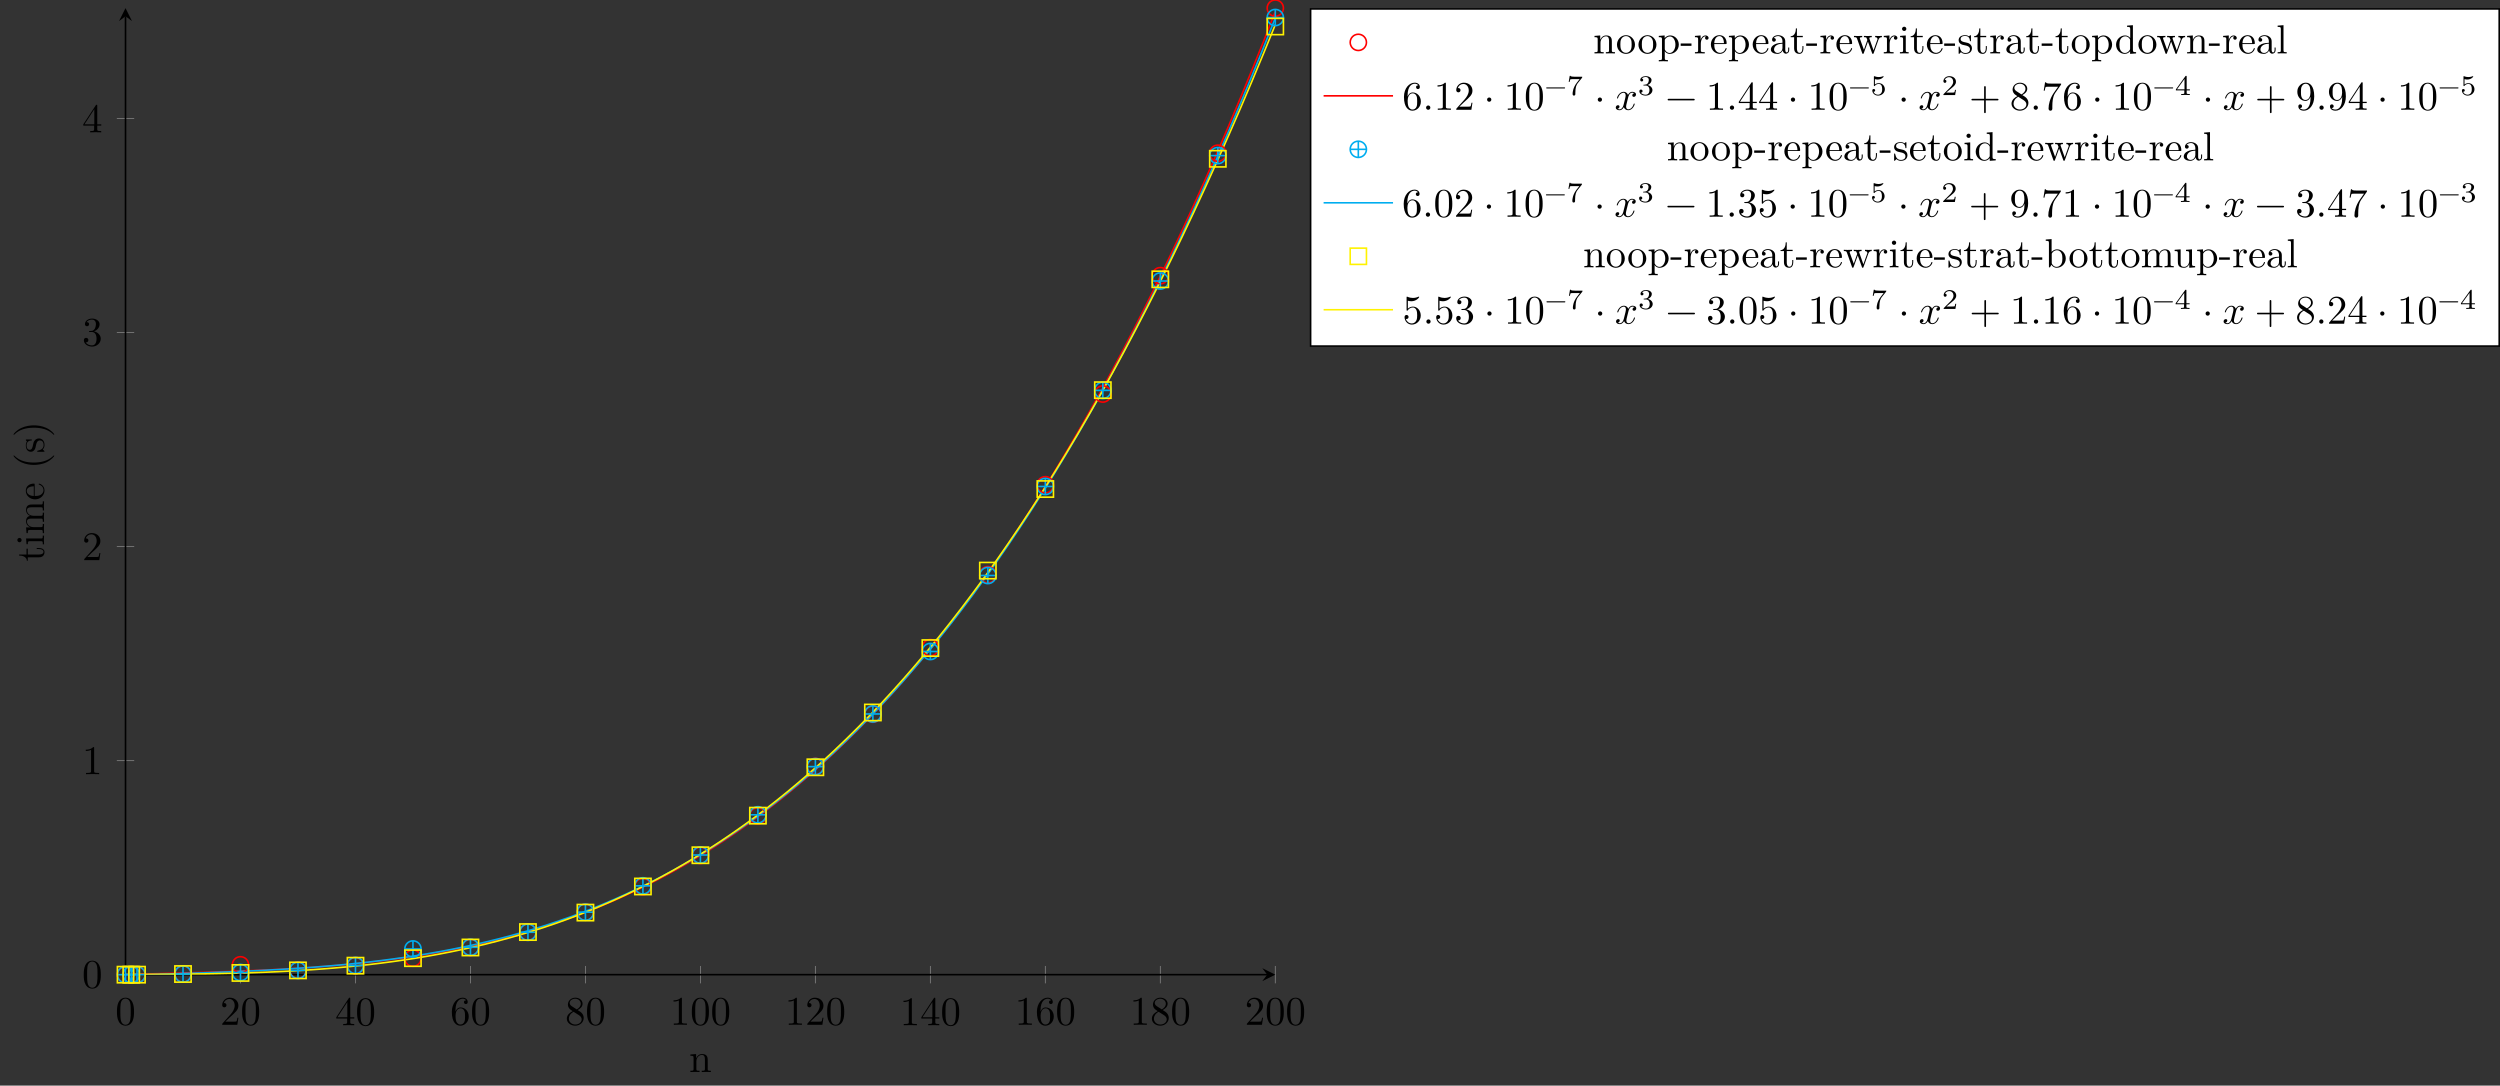 <?xml version="1.0" encoding="UTF-8"?>
<svg xmlns="http://www.w3.org/2000/svg" xmlns:xlink="http://www.w3.org/1999/xlink" width="612.493pt" height="265.964pt" viewBox="0 0 612.493 265.964" version="1.1">
<rect x="0" y="0" width="612.493" height="265.964" fill="#333333" stroke="none"/>
<defs>
<g>
<symbol overflow="visible" id="glyph0-0">
<path style="stroke:none;" d=""/>
</symbol>
<symbol overflow="visible" id="glyph0-1">
<path style="stroke:none;" d="M 4.578 -3.188 C 4.578 -3.984 4.531 -4.781 4.188 -5.516 C 3.734 -6.484 2.906 -6.641 2.5 -6.641 C 1.891 -6.641 1.172 -6.375 0.75 -5.453 C 0.438 -4.766 0.391 -3.984 0.391 -3.188 C 0.391 -2.438 0.422 -1.547 0.844 -0.781 C 1.266 0.016 2 0.219 2.484 0.219 C 3.016 0.219 3.781 0.016 4.219 -0.938 C 4.531 -1.625 4.578 -2.406 4.578 -3.188 Z M 3.766 -3.312 C 3.766 -2.562 3.766 -1.891 3.656 -1.25 C 3.5 -0.297 2.938 0 2.484 0 C 2.094 0 1.5 -0.25 1.328 -1.203 C 1.219 -1.797 1.219 -2.719 1.219 -3.312 C 1.219 -3.953 1.219 -4.609 1.297 -5.141 C 1.484 -6.328 2.234 -6.422 2.484 -6.422 C 2.812 -6.422 3.469 -6.234 3.656 -5.25 C 3.766 -4.688 3.766 -3.938 3.766 -3.312 Z M 3.766 -3.312 "/>
</symbol>
<symbol overflow="visible" id="glyph0-2">
<path style="stroke:none;" d="M 4.469 -1.734 L 4.234 -1.734 C 4.172 -1.438 4.109 -1 4 -0.844 C 3.938 -0.766 3.281 -0.766 3.062 -0.766 L 1.266 -0.766 L 2.328 -1.797 C 3.875 -3.172 4.469 -3.703 4.469 -4.703 C 4.469 -5.844 3.578 -6.641 2.359 -6.641 C 1.234 -6.641 0.5 -5.719 0.5 -4.828 C 0.5 -4.281 1 -4.281 1.031 -4.281 C 1.203 -4.281 1.547 -4.391 1.547 -4.812 C 1.547 -5.062 1.359 -5.328 1.016 -5.328 C 0.938 -5.328 0.922 -5.328 0.891 -5.312 C 1.109 -5.969 1.656 -6.328 2.234 -6.328 C 3.141 -6.328 3.562 -5.516 3.562 -4.703 C 3.562 -3.906 3.078 -3.125 2.516 -2.5 L 0.609 -0.375 C 0.5 -0.266 0.5 -0.234 0.5 0 L 4.203 0 Z M 4.469 -1.734 "/>
</symbol>
<symbol overflow="visible" id="glyph0-3">
<path style="stroke:none;" d="M 4.688 -1.641 L 4.688 -1.953 L 3.703 -1.953 L 3.703 -6.484 C 3.703 -6.688 3.703 -6.75 3.531 -6.75 C 3.453 -6.75 3.422 -6.75 3.344 -6.625 L 0.281 -1.953 L 0.281 -1.641 L 2.938 -1.641 L 2.938 -0.781 C 2.938 -0.422 2.906 -0.312 2.172 -0.312 L 1.969 -0.312 L 1.969 0 C 2.375 -0.031 2.891 -0.031 3.312 -0.031 C 3.734 -0.031 4.25 -0.031 4.672 0 L 4.672 -0.312 L 4.453 -0.312 C 3.719 -0.312 3.703 -0.422 3.703 -0.781 L 3.703 -1.641 Z M 2.984 -1.953 L 0.562 -1.953 L 2.984 -5.672 Z M 2.984 -1.953 "/>
</symbol>
<symbol overflow="visible" id="glyph0-4">
<path style="stroke:none;" d="M 4.562 -2.031 C 4.562 -3.297 3.672 -4.25 2.562 -4.25 C 1.891 -4.25 1.516 -3.75 1.312 -3.266 L 1.312 -3.516 C 1.312 -6.031 2.547 -6.391 3.062 -6.391 C 3.297 -6.391 3.719 -6.328 3.938 -5.984 C 3.781 -5.984 3.391 -5.984 3.391 -5.547 C 3.391 -5.234 3.625 -5.078 3.844 -5.078 C 4 -5.078 4.312 -5.172 4.312 -5.562 C 4.312 -6.156 3.875 -6.641 3.047 -6.641 C 1.766 -6.641 0.422 -5.359 0.422 -3.156 C 0.422 -0.484 1.578 0.219 2.5 0.219 C 3.609 0.219 4.562 -0.719 4.562 -2.031 Z M 3.656 -2.047 C 3.656 -1.562 3.656 -1.062 3.484 -0.703 C 3.188 -0.109 2.734 -0.062 2.5 -0.062 C 1.875 -0.062 1.578 -0.656 1.516 -0.812 C 1.328 -1.281 1.328 -2.078 1.328 -2.25 C 1.328 -3.031 1.656 -4.031 2.547 -4.031 C 2.719 -4.031 3.172 -4.031 3.484 -3.406 C 3.656 -3.047 3.656 -2.531 3.656 -2.047 Z M 3.656 -2.047 "/>
</symbol>
<symbol overflow="visible" id="glyph0-5">
<path style="stroke:none;" d="M 4.562 -1.672 C 4.562 -2.031 4.453 -2.484 4.062 -2.906 C 3.875 -3.109 3.719 -3.203 3.078 -3.609 C 3.797 -3.984 4.281 -4.5 4.281 -5.156 C 4.281 -6.078 3.406 -6.641 2.5 -6.641 C 1.5 -6.641 0.688 -5.906 0.688 -4.969 C 0.688 -4.797 0.703 -4.344 1.125 -3.875 C 1.234 -3.766 1.609 -3.516 1.859 -3.344 C 1.281 -3.047 0.422 -2.5 0.422 -1.5 C 0.422 -0.453 1.438 0.219 2.484 0.219 C 3.609 0.219 4.562 -0.609 4.562 -1.672 Z M 3.844 -5.156 C 3.844 -4.578 3.453 -4.109 2.859 -3.766 L 1.625 -4.562 C 1.172 -4.859 1.125 -5.188 1.125 -5.359 C 1.125 -5.969 1.781 -6.391 2.484 -6.391 C 3.203 -6.391 3.844 -5.875 3.844 -5.156 Z M 4.062 -1.312 C 4.062 -0.578 3.312 -0.062 2.5 -0.062 C 1.641 -0.062 0.922 -0.672 0.922 -1.5 C 0.922 -2.078 1.234 -2.719 2.078 -3.188 L 3.312 -2.406 C 3.594 -2.219 4.062 -1.922 4.062 -1.312 Z M 4.062 -1.312 "/>
</symbol>
<symbol overflow="visible" id="glyph0-6">
<path style="stroke:none;" d="M 4.172 0 L 4.172 -0.312 L 3.859 -0.312 C 2.953 -0.312 2.938 -0.422 2.938 -0.781 L 2.938 -6.375 C 2.938 -6.625 2.938 -6.641 2.703 -6.641 C 2.078 -6 1.203 -6 0.891 -6 L 0.891 -5.688 C 1.094 -5.688 1.672 -5.688 2.188 -5.953 L 2.188 -0.781 C 2.188 -0.422 2.156 -0.312 1.266 -0.312 L 0.953 -0.312 L 0.953 0 C 1.297 -0.031 2.156 -0.031 2.562 -0.031 C 2.953 -0.031 3.828 -0.031 4.172 0 Z M 4.172 0 "/>
</symbol>
<symbol overflow="visible" id="glyph0-7">
<path style="stroke:none;" d="M 4.562 -1.703 C 4.562 -2.516 3.922 -3.297 2.891 -3.516 C 3.703 -3.781 4.281 -4.469 4.281 -5.266 C 4.281 -6.078 3.406 -6.641 2.453 -6.641 C 1.453 -6.641 0.688 -6.047 0.688 -5.281 C 0.688 -4.953 0.906 -4.766 1.203 -4.766 C 1.5 -4.766 1.703 -4.984 1.703 -5.281 C 1.703 -5.766 1.234 -5.766 1.094 -5.766 C 1.391 -6.266 2.047 -6.391 2.406 -6.391 C 2.828 -6.391 3.375 -6.172 3.375 -5.281 C 3.375 -5.156 3.344 -4.578 3.094 -4.141 C 2.797 -3.656 2.453 -3.625 2.203 -3.625 C 2.125 -3.609 1.891 -3.594 1.812 -3.594 C 1.734 -3.578 1.672 -3.562 1.672 -3.469 C 1.672 -3.359 1.734 -3.359 1.906 -3.359 L 2.344 -3.359 C 3.156 -3.359 3.531 -2.688 3.531 -1.703 C 3.531 -0.344 2.844 -0.062 2.406 -0.062 C 1.969 -0.062 1.219 -0.234 0.875 -0.812 C 1.219 -0.766 1.531 -0.984 1.531 -1.359 C 1.531 -1.719 1.266 -1.922 0.984 -1.922 C 0.734 -1.922 0.422 -1.781 0.422 -1.344 C 0.422 -0.438 1.344 0.219 2.438 0.219 C 3.656 0.219 4.562 -0.688 4.562 -1.703 Z M 4.562 -1.703 "/>
</symbol>
<symbol overflow="visible" id="glyph0-8">
<path style="stroke:none;" d="M 1.906 -0.531 C 1.906 -0.812 1.672 -1.062 1.391 -1.062 C 1.094 -1.062 0.859 -0.812 0.859 -0.531 C 0.859 -0.234 1.094 0 1.391 0 C 1.672 0 1.906 -0.234 1.906 -0.531 Z M 1.906 -0.531 "/>
</symbol>
<symbol overflow="visible" id="glyph0-9">
<path style="stroke:none;" d="M 1.906 -2.5 C 1.906 -2.781 1.672 -3.016 1.391 -3.016 C 1.094 -3.016 0.859 -2.781 0.859 -2.5 C 0.859 -2.203 1.094 -1.969 1.391 -1.969 C 1.672 -1.969 1.906 -2.203 1.906 -2.5 Z M 1.906 -2.5 "/>
</symbol>
<symbol overflow="visible" id="glyph0-10">
<path style="stroke:none;" d="M 5.25 -3.75 C 5.25 -4.266 4.672 -4.406 4.328 -4.406 C 3.75 -4.406 3.406 -3.875 3.281 -3.656 C 3.031 -4.312 2.5 -4.406 2.203 -4.406 C 1.172 -4.406 0.594 -3.125 0.594 -2.875 C 0.594 -2.766 0.719 -2.766 0.719 -2.766 C 0.797 -2.766 0.828 -2.797 0.844 -2.875 C 1.188 -3.938 1.844 -4.188 2.188 -4.188 C 2.375 -4.188 2.719 -4.094 2.719 -3.516 C 2.719 -3.203 2.547 -2.547 2.188 -1.141 C 2.031 -0.531 1.672 -0.109 1.234 -0.109 C 1.172 -0.109 0.953 -0.109 0.734 -0.234 C 0.984 -0.297 1.203 -0.5 1.203 -0.781 C 1.203 -1.047 0.984 -1.125 0.844 -1.125 C 0.531 -1.125 0.297 -0.875 0.297 -0.547 C 0.297 -0.094 0.781 0.109 1.219 0.109 C 1.891 0.109 2.25 -0.594 2.266 -0.641 C 2.391 -0.281 2.75 0.109 3.344 0.109 C 4.375 0.109 4.938 -1.172 4.938 -1.422 C 4.938 -1.531 4.859 -1.531 4.828 -1.531 C 4.734 -1.531 4.719 -1.484 4.688 -1.422 C 4.359 -0.344 3.688 -0.109 3.375 -0.109 C 2.984 -0.109 2.828 -0.422 2.828 -0.766 C 2.828 -0.984 2.875 -1.203 2.984 -1.641 L 3.328 -3.016 C 3.391 -3.266 3.625 -4.188 4.312 -4.188 C 4.359 -4.188 4.609 -4.188 4.812 -4.062 C 4.531 -4 4.344 -3.766 4.344 -3.516 C 4.344 -3.359 4.453 -3.172 4.719 -3.172 C 4.938 -3.172 5.25 -3.344 5.25 -3.75 Z M 5.25 -3.75 "/>
</symbol>
<symbol overflow="visible" id="glyph0-11">
<path style="stroke:none;" d="M 7.203 -2.5 C 7.203 -2.609 7.109 -2.688 7 -2.688 L 0.75 -2.688 C 0.641 -2.688 0.562 -2.609 0.562 -2.5 C 0.562 -2.375 0.641 -2.297 0.75 -2.297 L 7 -2.297 C 7.109 -2.297 7.203 -2.375 7.203 -2.5 Z M 7.203 -2.5 "/>
</symbol>
<symbol overflow="visible" id="glyph0-12">
<path style="stroke:none;" d="M 7.203 -2.5 C 7.203 -2.609 7.109 -2.688 7 -2.688 L 4.078 -2.688 L 4.078 -5.609 C 4.078 -5.719 3.984 -5.812 3.875 -5.812 C 3.766 -5.812 3.672 -5.719 3.672 -5.609 L 3.672 -2.688 L 0.75 -2.688 C 0.641 -2.688 0.562 -2.609 0.562 -2.5 C 0.562 -2.375 0.641 -2.297 0.75 -2.297 L 3.672 -2.297 L 3.672 0.625 C 3.672 0.734 3.766 0.828 3.875 0.828 C 3.984 0.828 4.078 0.734 4.078 0.625 L 4.078 -2.297 L 7 -2.297 C 7.109 -2.297 7.203 -2.375 7.203 -2.5 Z M 7.203 -2.5 "/>
</symbol>
<symbol overflow="visible" id="glyph0-13">
<path style="stroke:none;" d="M 4.828 -6.422 L 2.406 -6.422 C 1.203 -6.422 1.172 -6.547 1.141 -6.734 L 0.891 -6.734 L 0.562 -4.688 L 0.812 -4.688 C 0.844 -4.844 0.922 -5.469 1.062 -5.594 C 1.125 -5.656 1.906 -5.656 2.031 -5.656 L 4.094 -5.656 L 2.984 -4.078 C 2.078 -2.734 1.75 -1.344 1.75 -0.328 C 1.75 -0.234 1.75 0.219 2.219 0.219 C 2.672 0.219 2.672 -0.234 2.672 -0.328 L 2.672 -0.844 C 2.672 -1.391 2.703 -1.938 2.781 -2.469 C 2.828 -2.703 2.953 -3.562 3.406 -4.172 L 4.75 -6.078 C 4.828 -6.188 4.828 -6.203 4.828 -6.422 Z M 4.828 -6.422 "/>
</symbol>
<symbol overflow="visible" id="glyph0-14">
<path style="stroke:none;" d="M 4.562 -3.281 C 4.562 -5.969 3.406 -6.641 2.516 -6.641 C 1.969 -6.641 1.484 -6.453 1.062 -6.016 C 0.641 -5.562 0.422 -5.141 0.422 -4.391 C 0.422 -3.156 1.297 -2.172 2.406 -2.172 C 3.016 -2.172 3.422 -2.594 3.656 -3.172 L 3.656 -2.844 C 3.656 -0.516 2.625 -0.062 2.047 -0.062 C 1.875 -0.062 1.328 -0.078 1.062 -0.422 C 1.5 -0.422 1.578 -0.703 1.578 -0.875 C 1.578 -1.188 1.344 -1.328 1.125 -1.328 C 0.969 -1.328 0.672 -1.25 0.672 -0.859 C 0.672 -0.188 1.203 0.219 2.047 0.219 C 3.344 0.219 4.562 -1.141 4.562 -3.281 Z M 3.641 -4.203 C 3.641 -3.375 3.297 -2.406 2.422 -2.406 C 2.266 -2.406 1.797 -2.406 1.5 -3.031 C 1.312 -3.406 1.312 -3.891 1.312 -4.391 C 1.312 -4.922 1.312 -5.391 1.531 -5.766 C 1.797 -6.266 2.172 -6.391 2.516 -6.391 C 2.984 -6.391 3.312 -6.047 3.484 -5.609 C 3.594 -5.281 3.641 -4.656 3.641 -4.203 Z M 3.641 -4.203 "/>
</symbol>
<symbol overflow="visible" id="glyph0-15">
<path style="stroke:none;" d="M 4.469 -2 C 4.469 -3.188 3.656 -4.188 2.578 -4.188 C 2.109 -4.188 1.672 -4.031 1.312 -3.672 L 1.312 -5.625 C 1.516 -5.562 1.844 -5.5 2.156 -5.5 C 3.391 -5.5 4.094 -6.406 4.094 -6.531 C 4.094 -6.594 4.062 -6.641 3.984 -6.641 C 3.984 -6.641 3.953 -6.641 3.906 -6.609 C 3.703 -6.516 3.219 -6.312 2.547 -6.312 C 2.156 -6.312 1.688 -6.391 1.219 -6.594 C 1.141 -6.625 1.109 -6.625 1.109 -6.625 C 1 -6.625 1 -6.547 1 -6.391 L 1 -3.438 C 1 -3.266 1 -3.188 1.141 -3.188 C 1.219 -3.188 1.234 -3.203 1.281 -3.266 C 1.391 -3.422 1.75 -3.969 2.562 -3.969 C 3.078 -3.969 3.328 -3.516 3.406 -3.328 C 3.562 -2.953 3.594 -2.578 3.594 -2.078 C 3.594 -1.719 3.594 -1.125 3.344 -0.703 C 3.109 -0.312 2.734 -0.062 2.281 -0.062 C 1.562 -0.062 0.984 -0.594 0.812 -1.172 C 0.844 -1.172 0.875 -1.156 0.984 -1.156 C 1.312 -1.156 1.484 -1.406 1.484 -1.641 C 1.484 -1.891 1.312 -2.141 0.984 -2.141 C 0.844 -2.141 0.5 -2.062 0.5 -1.609 C 0.5 -0.75 1.188 0.219 2.297 0.219 C 3.453 0.219 4.469 -0.734 4.469 -2 Z M 4.469 -2 "/>
</symbol>
<symbol overflow="visible" id="glyph1-0">
<path style="stroke:none;" d=""/>
</symbol>
<symbol overflow="visible" id="glyph1-1">
<path style="stroke:none;" d="M 5.328 0 L 5.328 -0.312 C 4.812 -0.312 4.562 -0.312 4.562 -0.609 L 4.562 -2.516 C 4.562 -3.375 4.562 -3.672 4.25 -4.031 C 4.109 -4.203 3.781 -4.406 3.203 -4.406 C 2.469 -4.406 2 -3.984 1.719 -3.359 L 1.719 -4.406 L 0.312 -4.297 L 0.312 -3.984 C 1.016 -3.984 1.094 -3.922 1.094 -3.422 L 1.094 -0.75 C 1.094 -0.312 0.984 -0.312 0.312 -0.312 L 0.312 0 L 1.453 -0.031 L 2.562 0 L 2.562 -0.312 C 1.891 -0.312 1.781 -0.312 1.781 -0.75 L 1.781 -2.594 C 1.781 -3.625 2.5 -4.188 3.125 -4.188 C 3.766 -4.188 3.875 -3.656 3.875 -3.078 L 3.875 -0.75 C 3.875 -0.312 3.766 -0.312 3.094 -0.312 L 3.094 0 L 4.219 -0.031 Z M 5.328 0 "/>
</symbol>
<symbol overflow="visible" id="glyph1-2">
<path style="stroke:none;" d="M 4.688 -2.141 C 4.688 -3.406 3.703 -4.469 2.5 -4.469 C 1.25 -4.469 0.281 -3.375 0.281 -2.141 C 0.281 -0.844 1.312 0.109 2.484 0.109 C 3.688 0.109 4.688 -0.875 4.688 -2.141 Z M 3.875 -2.219 C 3.875 -1.859 3.875 -1.312 3.656 -0.875 C 3.422 -0.422 2.984 -0.141 2.5 -0.141 C 2.062 -0.141 1.625 -0.344 1.359 -0.812 C 1.109 -1.25 1.109 -1.859 1.109 -2.219 C 1.109 -2.609 1.109 -3.141 1.344 -3.578 C 1.609 -4.031 2.078 -4.25 2.484 -4.25 C 2.922 -4.25 3.344 -4.031 3.609 -3.594 C 3.875 -3.172 3.875 -2.594 3.875 -2.219 Z M 3.875 -2.219 "/>
</symbol>
<symbol overflow="visible" id="glyph1-3">
<path style="stroke:none;" d="M 5.188 -2.156 C 5.188 -3.422 4.234 -4.406 3.109 -4.406 C 2.328 -4.406 1.906 -3.969 1.719 -3.75 L 1.719 -4.406 L 0.281 -4.297 L 0.281 -3.984 C 0.984 -3.984 1.062 -3.922 1.062 -3.484 L 1.062 1.172 C 1.062 1.625 0.953 1.625 0.281 1.625 L 0.281 1.938 L 1.391 1.906 L 2.516 1.938 L 2.516 1.625 C 1.859 1.625 1.75 1.625 1.75 1.172 L 1.75 -0.594 C 1.797 -0.422 2.219 0.109 2.969 0.109 C 4.156 0.109 5.188 -0.875 5.188 -2.156 Z M 4.359 -2.156 C 4.359 -0.953 3.672 -0.109 2.938 -0.109 C 2.531 -0.109 2.156 -0.312 1.891 -0.719 C 1.75 -0.922 1.75 -0.938 1.75 -1.141 L 1.75 -3.359 C 2.031 -3.875 2.516 -4.156 3.031 -4.156 C 3.766 -4.156 4.359 -3.281 4.359 -2.156 Z M 4.359 -2.156 "/>
</symbol>
<symbol overflow="visible" id="glyph1-4">
<path style="stroke:none;" d="M 2.75 -1.859 L 2.75 -2.438 L 0.109 -2.438 L 0.109 -1.859 Z M 2.75 -1.859 "/>
</symbol>
<symbol overflow="visible" id="glyph1-5">
<path style="stroke:none;" d="M 3.625 -3.797 C 3.625 -4.109 3.312 -4.406 2.891 -4.406 C 2.156 -4.406 1.797 -3.734 1.672 -3.312 L 1.672 -4.406 L 0.281 -4.297 L 0.281 -3.984 C 0.984 -3.984 1.062 -3.922 1.062 -3.422 L 1.062 -0.75 C 1.062 -0.312 0.953 -0.312 0.281 -0.312 L 0.281 0 L 1.422 -0.031 C 1.812 -0.031 2.281 -0.031 2.688 0 L 2.688 -0.312 L 2.469 -0.312 C 1.734 -0.312 1.719 -0.422 1.719 -0.781 L 1.719 -2.312 C 1.719 -3.297 2.141 -4.188 2.891 -4.188 C 2.953 -4.188 2.984 -4.188 3 -4.172 C 2.969 -4.172 2.766 -4.047 2.766 -3.781 C 2.766 -3.516 2.984 -3.359 3.203 -3.359 C 3.375 -3.359 3.625 -3.484 3.625 -3.797 Z M 3.625 -3.797 "/>
</symbol>
<symbol overflow="visible" id="glyph1-6">
<path style="stroke:none;" d="M 4.141 -1.188 C 4.141 -1.281 4.062 -1.312 4 -1.312 C 3.922 -1.312 3.891 -1.25 3.875 -1.172 C 3.531 -0.141 2.625 -0.141 2.531 -0.141 C 2.031 -0.141 1.641 -0.438 1.406 -0.812 C 1.109 -1.281 1.109 -1.938 1.109 -2.297 L 3.891 -2.297 C 4.109 -2.297 4.141 -2.297 4.141 -2.516 C 4.141 -3.5 3.594 -4.469 2.359 -4.469 C 1.203 -4.469 0.281 -3.438 0.281 -2.188 C 0.281 -0.859 1.328 0.109 2.469 0.109 C 3.688 0.109 4.141 -1 4.141 -1.188 Z M 3.484 -2.516 L 1.109 -2.516 C 1.172 -4 2.016 -4.25 2.359 -4.25 C 3.375 -4.25 3.484 -2.906 3.484 -2.516 Z M 3.484 -2.516 "/>
</symbol>
<symbol overflow="visible" id="glyph1-7">
<path style="stroke:none;" d="M 4.812 -0.891 L 4.812 -1.453 L 4.562 -1.453 L 4.562 -0.891 C 4.562 -0.312 4.312 -0.25 4.203 -0.25 C 3.875 -0.25 3.844 -0.703 3.844 -0.75 L 3.844 -2.734 C 3.844 -3.156 3.844 -3.547 3.484 -3.922 C 3.094 -4.312 2.594 -4.469 2.109 -4.469 C 1.297 -4.469 0.609 -4 0.609 -3.344 C 0.609 -3.047 0.812 -2.875 1.062 -2.875 C 1.344 -2.875 1.531 -3.078 1.531 -3.328 C 1.531 -3.453 1.469 -3.781 1.016 -3.781 C 1.281 -4.141 1.781 -4.25 2.094 -4.25 C 2.578 -4.25 3.156 -3.859 3.156 -2.969 L 3.156 -2.609 C 2.641 -2.578 1.938 -2.547 1.312 -2.25 C 0.562 -1.906 0.312 -1.391 0.312 -0.953 C 0.312 -0.141 1.281 0.109 1.906 0.109 C 2.578 0.109 3.031 -0.297 3.219 -0.75 C 3.266 -0.359 3.531 0.062 4 0.062 C 4.203 0.062 4.812 -0.078 4.812 -0.891 Z M 3.156 -1.391 C 3.156 -0.453 2.438 -0.109 1.984 -0.109 C 1.5 -0.109 1.094 -0.453 1.094 -0.953 C 1.094 -1.5 1.5 -2.328 3.156 -2.391 Z M 3.156 -1.391 "/>
</symbol>
<symbol overflow="visible" id="glyph1-8">
<path style="stroke:none;" d="M 3.312 -1.234 L 3.312 -1.797 L 3.062 -1.797 L 3.062 -1.25 C 3.062 -0.516 2.766 -0.141 2.391 -0.141 C 1.719 -0.141 1.719 -1.047 1.719 -1.219 L 1.719 -3.984 L 3.156 -3.984 L 3.156 -4.297 L 1.719 -4.297 L 1.719 -6.125 L 1.469 -6.125 C 1.469 -5.312 1.172 -4.25 0.188 -4.203 L 0.188 -3.984 L 1.031 -3.984 L 1.031 -1.234 C 1.031 -0.016 1.969 0.109 2.328 0.109 C 3.031 0.109 3.312 -0.594 3.312 -1.234 Z M 3.312 -1.234 "/>
</symbol>
<symbol overflow="visible" id="glyph1-9">
<path style="stroke:none;" d="M 7.016 -3.984 L 7.016 -4.297 C 6.781 -4.281 6.5 -4.266 6.281 -4.266 L 5.359 -4.297 L 5.359 -3.984 C 5.719 -3.984 5.938 -3.797 5.938 -3.516 C 5.938 -3.453 5.938 -3.422 5.875 -3.297 L 4.969 -0.75 L 3.984 -3.531 C 3.953 -3.656 3.938 -3.672 3.938 -3.719 C 3.938 -3.984 4.328 -3.984 4.531 -3.984 L 4.531 -4.297 L 3.484 -4.266 C 3.188 -4.266 2.906 -4.281 2.609 -4.297 L 2.609 -3.984 C 2.969 -3.984 3.125 -3.969 3.234 -3.844 C 3.281 -3.781 3.391 -3.484 3.453 -3.297 L 2.609 -0.875 L 1.656 -3.531 C 1.609 -3.656 1.609 -3.672 1.609 -3.719 C 1.609 -3.984 2 -3.984 2.188 -3.984 L 2.188 -4.297 L 1.109 -4.266 L 0.172 -4.297 L 0.172 -3.984 C 0.672 -3.984 0.797 -3.953 0.922 -3.641 L 2.172 -0.109 C 2.219 0.031 2.25 0.109 2.375 0.109 C 2.516 0.109 2.531 0.047 2.578 -0.094 L 3.594 -2.906 L 4.609 -0.078 C 4.641 0.031 4.672 0.109 4.812 0.109 C 4.938 0.109 4.969 0.016 5 -0.078 L 6.172 -3.344 C 6.344 -3.844 6.656 -3.984 7.016 -3.984 Z M 7.016 -3.984 "/>
</symbol>
<symbol overflow="visible" id="glyph1-10">
<path style="stroke:none;" d="M 2.469 0 L 2.469 -0.312 C 1.797 -0.312 1.766 -0.359 1.766 -0.75 L 1.766 -4.406 L 0.375 -4.297 L 0.375 -3.984 C 1.016 -3.984 1.109 -3.922 1.109 -3.438 L 1.109 -0.75 C 1.109 -0.312 1 -0.312 0.328 -0.312 L 0.328 0 L 1.422 -0.031 C 1.781 -0.031 2.125 -0.016 2.469 0 Z M 1.906 -6.016 C 1.906 -6.297 1.688 -6.547 1.391 -6.547 C 1.047 -6.547 0.844 -6.266 0.844 -6.016 C 0.844 -5.75 1.078 -5.5 1.375 -5.5 C 1.719 -5.5 1.906 -5.766 1.906 -6.016 Z M 1.906 -6.016 "/>
</symbol>
<symbol overflow="visible" id="glyph1-11">
<path style="stroke:none;" d="M 3.594 -1.281 C 3.594 -1.797 3.297 -2.109 3.172 -2.219 C 2.844 -2.547 2.453 -2.625 2.031 -2.703 C 1.469 -2.812 0.812 -2.938 0.812 -3.516 C 0.812 -3.875 1.062 -4.281 1.922 -4.281 C 3.016 -4.281 3.078 -3.375 3.094 -3.078 C 3.094 -2.984 3.203 -2.984 3.203 -2.984 C 3.344 -2.984 3.344 -3.031 3.344 -3.219 L 3.344 -4.234 C 3.344 -4.391 3.344 -4.469 3.234 -4.469 C 3.188 -4.469 3.156 -4.469 3.031 -4.344 C 3 -4.312 2.906 -4.219 2.859 -4.188 C 2.484 -4.469 2.078 -4.469 1.922 -4.469 C 0.703 -4.469 0.328 -3.797 0.328 -3.234 C 0.328 -2.891 0.484 -2.609 0.75 -2.391 C 1.078 -2.141 1.359 -2.078 2.078 -1.938 C 2.297 -1.891 3.109 -1.734 3.109 -1.016 C 3.109 -0.516 2.766 -0.109 1.984 -0.109 C 1.141 -0.109 0.781 -0.672 0.594 -1.531 C 0.562 -1.656 0.562 -1.688 0.453 -1.688 C 0.328 -1.688 0.328 -1.625 0.328 -1.453 L 0.328 -0.125 C 0.328 0.047 0.328 0.109 0.438 0.109 C 0.484 0.109 0.5 0.094 0.688 -0.094 C 0.703 -0.109 0.703 -0.125 0.891 -0.312 C 1.328 0.094 1.781 0.109 1.984 0.109 C 3.125 0.109 3.594 -0.562 3.594 -1.281 Z M 3.594 -1.281 "/>
</symbol>
<symbol overflow="visible" id="glyph1-12">
<path style="stroke:none;" d="M 5.25 0 L 5.25 -0.312 C 4.562 -0.312 4.469 -0.375 4.469 -0.875 L 4.469 -6.922 L 3.047 -6.812 L 3.047 -6.5 C 3.734 -6.5 3.812 -6.438 3.812 -5.938 L 3.812 -3.781 C 3.531 -4.141 3.094 -4.406 2.562 -4.406 C 1.391 -4.406 0.344 -3.422 0.344 -2.141 C 0.344 -0.875 1.312 0.109 2.453 0.109 C 3.094 0.109 3.531 -0.234 3.781 -0.547 L 3.781 0.109 Z M 3.781 -1.172 C 3.781 -1 3.781 -0.984 3.672 -0.812 C 3.375 -0.328 2.938 -0.109 2.5 -0.109 C 2.047 -0.109 1.688 -0.375 1.453 -0.75 C 1.203 -1.156 1.172 -1.719 1.172 -2.141 C 1.172 -2.5 1.188 -3.094 1.469 -3.547 C 1.688 -3.859 2.062 -4.188 2.609 -4.188 C 2.953 -4.188 3.375 -4.031 3.672 -3.594 C 3.781 -3.422 3.781 -3.406 3.781 -3.219 Z M 3.781 -1.172 "/>
</symbol>
<symbol overflow="visible" id="glyph1-13">
<path style="stroke:none;" d="M 2.547 0 L 2.547 -0.312 C 1.875 -0.312 1.766 -0.312 1.766 -0.75 L 1.766 -6.922 L 0.328 -6.812 L 0.328 -6.5 C 1.031 -6.5 1.109 -6.438 1.109 -5.938 L 1.109 -0.75 C 1.109 -0.312 1 -0.312 0.328 -0.312 L 0.328 0 L 1.438 -0.031 Z M 2.547 0 "/>
</symbol>
<symbol overflow="visible" id="glyph1-14">
<path style="stroke:none;" d="M 5.188 -2.156 C 5.188 -3.422 4.219 -4.406 3.078 -4.406 C 2.297 -4.406 1.875 -3.938 1.719 -3.766 L 1.719 -6.922 L 0.281 -6.812 L 0.281 -6.5 C 0.984 -6.5 1.062 -6.438 1.062 -5.938 L 1.062 0 L 1.312 0 L 1.672 -0.625 C 1.812 -0.391 2.234 0.109 2.969 0.109 C 4.156 0.109 5.188 -0.875 5.188 -2.156 Z M 4.359 -2.156 C 4.359 -1.797 4.344 -1.203 4.062 -0.75 C 3.844 -0.438 3.469 -0.109 2.938 -0.109 C 2.484 -0.109 2.125 -0.344 1.891 -0.719 C 1.75 -0.922 1.75 -0.953 1.75 -1.141 L 1.75 -3.188 C 1.75 -3.375 1.75 -3.391 1.859 -3.547 C 2.25 -4.109 2.797 -4.188 3.031 -4.188 C 3.484 -4.188 3.844 -3.922 4.078 -3.547 C 4.344 -3.141 4.359 -2.578 4.359 -2.156 Z M 4.359 -2.156 "/>
</symbol>
<symbol overflow="visible" id="glyph1-15">
<path style="stroke:none;" d="M 8.109 0 L 8.109 -0.312 C 7.594 -0.312 7.344 -0.312 7.328 -0.609 L 7.328 -2.516 C 7.328 -3.375 7.328 -3.672 7.016 -4.031 C 6.875 -4.203 6.547 -4.406 5.969 -4.406 C 5.141 -4.406 4.688 -3.812 4.531 -3.422 C 4.391 -4.297 3.656 -4.406 3.203 -4.406 C 2.469 -4.406 2 -3.984 1.719 -3.359 L 1.719 -4.406 L 0.312 -4.297 L 0.312 -3.984 C 1.016 -3.984 1.094 -3.922 1.094 -3.422 L 1.094 -0.75 C 1.094 -0.312 0.984 -0.312 0.312 -0.312 L 0.312 0 L 1.453 -0.031 L 2.562 0 L 2.562 -0.312 C 1.891 -0.312 1.781 -0.312 1.781 -0.75 L 1.781 -2.594 C 1.781 -3.625 2.5 -4.188 3.125 -4.188 C 3.766 -4.188 3.875 -3.656 3.875 -3.078 L 3.875 -0.75 C 3.875 -0.312 3.766 -0.312 3.094 -0.312 L 3.094 0 L 4.219 -0.031 L 5.328 0 L 5.328 -0.312 C 4.672 -0.312 4.562 -0.312 4.562 -0.75 L 4.562 -2.594 C 4.562 -3.625 5.266 -4.188 5.906 -4.188 C 6.531 -4.188 6.641 -3.656 6.641 -3.078 L 6.641 -0.75 C 6.641 -0.312 6.531 -0.312 5.859 -0.312 L 5.859 0 L 6.984 -0.031 Z M 8.109 0 "/>
</symbol>
<symbol overflow="visible" id="glyph1-16">
<path style="stroke:none;" d="M 5.328 0 L 5.328 -0.312 C 4.641 -0.312 4.562 -0.375 4.562 -0.875 L 4.562 -4.406 L 3.094 -4.297 L 3.094 -3.984 C 3.781 -3.984 3.875 -3.922 3.875 -3.422 L 3.875 -1.656 C 3.875 -0.781 3.391 -0.109 2.656 -0.109 C 1.828 -0.109 1.781 -0.578 1.781 -1.094 L 1.781 -4.406 L 0.312 -4.297 L 0.312 -3.984 C 1.094 -3.984 1.094 -3.953 1.094 -3.078 L 1.094 -1.578 C 1.094 -0.797 1.094 0.109 2.609 0.109 C 3.172 0.109 3.609 -0.172 3.891 -0.781 L 3.891 0.109 Z M 5.328 0 "/>
</symbol>
<symbol overflow="visible" id="glyph2-0">
<path style="stroke:none;" d=""/>
</symbol>
<symbol overflow="visible" id="glyph2-1">
<path style="stroke:none;" d="M -1.234 -3.312 L -1.797 -3.312 L -1.797 -3.062 L -1.25 -3.062 C -0.516 -3.062 -0.141 -2.766 -0.141 -2.391 C -0.141 -1.719 -1.047 -1.719 -1.219 -1.719 L -3.984 -1.719 L -3.984 -3.156 L -4.297 -3.156 L -4.297 -1.719 L -6.125 -1.719 L -6.125 -1.469 C -5.312 -1.469 -4.25 -1.172 -4.203 -0.188 L -3.984 -0.188 L -3.984 -1.031 L -1.234 -1.031 C -0.016 -1.031 0.109 -1.969 0.109 -2.328 C 0.109 -3.031 -0.594 -3.312 -1.234 -3.312 Z M -1.234 -3.312 "/>
</symbol>
<symbol overflow="visible" id="glyph2-2">
<path style="stroke:none;" d="M 0 -2.469 L -0.312 -2.469 C -0.312 -1.797 -0.359 -1.766 -0.75 -1.766 L -4.406 -1.766 L -4.297 -0.375 L -3.984 -0.375 C -3.984 -1.016 -3.922 -1.109 -3.438 -1.109 L -0.75 -1.109 C -0.312 -1.109 -0.312 -1 -0.312 -0.328 L 0 -0.328 L -0.031 -1.422 C -0.031 -1.781 -0.016 -2.125 0 -2.469 Z M -6.016 -1.906 C -6.297 -1.906 -6.547 -1.688 -6.547 -1.391 C -6.547 -1.047 -6.266 -0.844 -6.016 -0.844 C -5.75 -0.844 -5.5 -1.078 -5.5 -1.375 C -5.5 -1.719 -5.766 -1.906 -6.016 -1.906 Z M -6.016 -1.906 "/>
</symbol>
<symbol overflow="visible" id="glyph2-3">
<path style="stroke:none;" d="M 0 -8.109 L -0.312 -8.109 C -0.312 -7.594 -0.312 -7.344 -0.609 -7.328 L -2.516 -7.328 C -3.375 -7.328 -3.672 -7.328 -4.031 -7.016 C -4.203 -6.875 -4.406 -6.547 -4.406 -5.969 C -4.406 -5.141 -3.812 -4.688 -3.422 -4.531 C -4.297 -4.391 -4.406 -3.656 -4.406 -3.203 C -4.406 -2.469 -3.984 -2 -3.359 -1.719 L -4.406 -1.719 L -4.297 -0.312 L -3.984 -0.312 C -3.984 -1.016 -3.922 -1.094 -3.422 -1.094 L -0.75 -1.094 C -0.312 -1.094 -0.312 -0.984 -0.312 -0.312 L 0 -0.312 L -0.031 -1.453 L 0 -2.562 L -0.312 -2.562 C -0.312 -1.891 -0.312 -1.781 -0.75 -1.781 L -2.594 -1.781 C -3.625 -1.781 -4.188 -2.5 -4.188 -3.125 C -4.188 -3.766 -3.656 -3.875 -3.078 -3.875 L -0.75 -3.875 C -0.312 -3.875 -0.312 -3.766 -0.312 -3.094 L 0 -3.094 L -0.031 -4.219 L 0 -5.328 L -0.312 -5.328 C -0.312 -4.672 -0.312 -4.562 -0.75 -4.562 L -2.594 -4.562 C -3.625 -4.562 -4.188 -5.266 -4.188 -5.906 C -4.188 -6.531 -3.656 -6.641 -3.078 -6.641 L -0.75 -6.641 C -0.312 -6.641 -0.312 -6.531 -0.312 -5.859 L 0 -5.859 L -0.031 -6.984 Z M 0 -8.109 "/>
</symbol>
<symbol overflow="visible" id="glyph2-4">
<path style="stroke:none;" d="M -1.188 -4.141 C -1.281 -4.141 -1.312 -4.062 -1.312 -4 C -1.312 -3.922 -1.25 -3.891 -1.172 -3.875 C -0.141 -3.531 -0.141 -2.625 -0.141 -2.531 C -0.141 -2.031 -0.438 -1.641 -0.812 -1.406 C -1.281 -1.109 -1.938 -1.109 -2.297 -1.109 L -2.297 -3.891 C -2.297 -4.109 -2.297 -4.141 -2.516 -4.141 C -3.5 -4.141 -4.469 -3.594 -4.469 -2.359 C -4.469 -1.203 -3.438 -0.281 -2.188 -0.281 C -0.859 -0.281 0.109 -1.328 0.109 -2.469 C 0.109 -3.688 -1 -4.141 -1.188 -4.141 Z M -2.516 -3.484 L -2.516 -1.109 C -4 -1.172 -4.25 -2.016 -4.25 -2.359 C -4.25 -3.375 -2.906 -3.484 -2.516 -3.484 Z M -2.516 -3.484 "/>
</symbol>
<symbol overflow="visible" id="glyph2-5">
<path style="stroke:none;" d="M 2.391 -3.297 C 2.359 -3.297 2.344 -3.297 2.172 -3.125 C 0.922 -1.891 -0.969 -1.562 -2.5 -1.562 C -4.234 -1.562 -5.969 -1.938 -7.203 -3.172 C -7.328 -3.297 -7.344 -3.297 -7.375 -3.297 C -7.453 -3.297 -7.484 -3.266 -7.484 -3.203 C -7.484 -3.094 -6.797 -2.203 -5.531 -1.609 C -4.438 -1.109 -3.328 -0.984 -2.5 -0.984 C -1.719 -0.984 -0.516 -1.094 0.625 -1.641 C 1.844 -2.25 2.5 -3.094 2.5 -3.203 C 2.5 -3.266 2.469 -3.297 2.391 -3.297 Z M 2.391 -3.297 "/>
</symbol>
<symbol overflow="visible" id="glyph2-6">
<path style="stroke:none;" d="M -1.281 -3.594 C -1.797 -3.594 -2.109 -3.297 -2.219 -3.172 C -2.547 -2.844 -2.625 -2.453 -2.703 -2.031 C -2.812 -1.469 -2.938 -0.812 -3.516 -0.812 C -3.875 -0.812 -4.281 -1.062 -4.281 -1.922 C -4.281 -3.016 -3.375 -3.078 -3.078 -3.094 C -2.984 -3.094 -2.984 -3.203 -2.984 -3.203 C -2.984 -3.344 -3.031 -3.344 -3.219 -3.344 L -4.234 -3.344 C -4.391 -3.344 -4.469 -3.344 -4.469 -3.234 C -4.469 -3.188 -4.469 -3.156 -4.344 -3.031 C -4.312 -3 -4.219 -2.906 -4.188 -2.859 C -4.469 -2.484 -4.469 -2.078 -4.469 -1.922 C -4.469 -0.703 -3.797 -0.328 -3.234 -0.328 C -2.891 -0.328 -2.609 -0.484 -2.391 -0.75 C -2.141 -1.078 -2.078 -1.359 -1.938 -2.078 C -1.891 -2.297 -1.734 -3.109 -1.016 -3.109 C -0.516 -3.109 -0.109 -2.766 -0.109 -1.984 C -0.109 -1.141 -0.672 -0.781 -1.531 -0.594 C -1.656 -0.562 -1.688 -0.562 -1.688 -0.453 C -1.688 -0.328 -1.625 -0.328 -1.453 -0.328 L -0.125 -0.328 C 0.047 -0.328 0.109 -0.328 0.109 -0.438 C 0.109 -0.484 0.094 -0.5 -0.094 -0.688 C -0.109 -0.703 -0.125 -0.703 -0.312 -0.891 C 0.094 -1.328 0.109 -1.781 0.109 -1.984 C 0.109 -3.125 -0.562 -3.594 -1.281 -3.594 Z M -1.281 -3.594 "/>
</symbol>
<symbol overflow="visible" id="glyph2-7">
<path style="stroke:none;" d="M -2.5 -2.875 C -3.266 -2.875 -4.469 -2.766 -5.609 -2.219 C -6.828 -1.625 -7.484 -0.766 -7.484 -0.672 C -7.484 -0.609 -7.438 -0.562 -7.375 -0.562 C -7.344 -0.562 -7.328 -0.562 -7.141 -0.75 C -6.156 -1.734 -4.578 -2.297 -2.5 -2.297 C -0.781 -2.297 0.969 -1.938 2.219 -0.703 C 2.344 -0.562 2.359 -0.562 2.391 -0.562 C 2.453 -0.562 2.5 -0.609 2.5 -0.672 C 2.5 -0.766 1.812 -1.672 0.547 -2.25 C -0.547 -2.766 -1.656 -2.875 -2.5 -2.875 Z M -2.5 -2.875 "/>
</symbol>
<symbol overflow="visible" id="glyph3-0">
<path style="stroke:none;" d=""/>
</symbol>
<symbol overflow="visible" id="glyph3-1">
<path style="stroke:none;" d="M 5.031 -1.734 C 5.031 -1.812 4.969 -1.875 4.891 -1.875 L 0.531 -1.875 C 0.453 -1.875 0.391 -1.812 0.391 -1.734 C 0.391 -1.672 0.453 -1.609 0.531 -1.609 L 4.891 -1.609 C 4.969 -1.609 5.031 -1.672 5.031 -1.734 Z M 5.031 -1.734 "/>
</symbol>
<symbol overflow="visible" id="glyph3-2">
<path style="stroke:none;" d="M 3.797 -4.484 L 1.969 -4.484 C 1.688 -4.484 1.609 -4.5 1.359 -4.516 C 1 -4.547 0.984 -4.594 0.969 -4.703 L 0.734 -4.703 L 0.484 -3.219 L 0.719 -3.219 C 0.734 -3.328 0.812 -3.781 0.922 -3.859 C 0.969 -3.891 1.547 -3.891 1.641 -3.891 L 3.156 -3.891 L 2.438 -2.969 C 1.531 -1.781 1.438 -0.672 1.438 -0.266 C 1.438 -0.188 1.438 0.141 1.766 0.141 C 2.109 0.141 2.109 -0.172 2.109 -0.266 L 2.109 -0.547 C 2.109 -1.891 2.391 -2.516 2.688 -2.891 L 3.734 -4.203 C 3.797 -4.297 3.797 -4.312 3.797 -4.484 Z M 3.797 -4.484 "/>
</symbol>
<symbol overflow="visible" id="glyph3-3">
<path style="stroke:none;" d="M 3.578 -1.203 C 3.578 -1.75 3.141 -2.297 2.375 -2.453 C 3.094 -2.719 3.359 -3.234 3.359 -3.672 C 3.359 -4.219 2.734 -4.625 1.953 -4.625 C 1.188 -4.625 0.594 -4.25 0.594 -3.688 C 0.594 -3.453 0.75 -3.328 0.953 -3.328 C 1.172 -3.328 1.312 -3.484 1.312 -3.672 C 1.312 -3.875 1.172 -4.031 0.953 -4.047 C 1.203 -4.344 1.672 -4.422 1.938 -4.422 C 2.25 -4.422 2.688 -4.266 2.688 -3.672 C 2.688 -3.375 2.594 -3.047 2.406 -2.844 C 2.188 -2.578 1.984 -2.562 1.641 -2.531 C 1.469 -2.516 1.453 -2.516 1.422 -2.516 C 1.422 -2.516 1.344 -2.5 1.344 -2.422 C 1.344 -2.328 1.406 -2.328 1.531 -2.328 L 1.906 -2.328 C 2.453 -2.328 2.844 -1.953 2.844 -1.203 C 2.844 -0.344 2.328 -0.078 1.938 -0.078 C 1.656 -0.078 1.031 -0.156 0.75 -0.578 C 1.078 -0.578 1.156 -0.812 1.156 -0.969 C 1.156 -1.188 0.984 -1.344 0.766 -1.344 C 0.578 -1.344 0.375 -1.219 0.375 -0.938 C 0.375 -0.281 1.094 0.141 1.938 0.141 C 2.906 0.141 3.578 -0.516 3.578 -1.203 Z M 3.578 -1.203 "/>
</symbol>
<symbol overflow="visible" id="glyph3-4">
<path style="stroke:none;" d="M 3.516 -1.406 C 3.516 -2.188 2.922 -2.906 2.062 -2.906 C 1.75 -2.906 1.391 -2.844 1.078 -2.578 L 1.078 -3.891 C 1.438 -3.797 1.641 -3.797 1.75 -3.797 C 2.672 -3.797 3.219 -4.422 3.219 -4.531 C 3.219 -4.609 3.172 -4.625 3.141 -4.625 C 3.141 -4.625 3.109 -4.625 3.078 -4.609 C 2.906 -4.547 2.547 -4.406 2.031 -4.406 C 1.828 -4.406 1.469 -4.422 1.016 -4.594 C 0.938 -4.625 0.922 -4.625 0.922 -4.625 C 0.828 -4.625 0.828 -4.547 0.828 -4.438 L 0.828 -2.391 C 0.828 -2.266 0.828 -2.188 0.938 -2.188 C 1 -2.188 1.016 -2.188 1.078 -2.281 C 1.375 -2.656 1.812 -2.719 2.047 -2.719 C 2.469 -2.719 2.656 -2.391 2.688 -2.328 C 2.812 -2.094 2.859 -1.828 2.859 -1.422 C 2.859 -1.219 2.859 -0.812 2.641 -0.5 C 2.469 -0.25 2.172 -0.078 1.828 -0.078 C 1.375 -0.078 0.906 -0.328 0.734 -0.797 C 1 -0.781 1.141 -0.953 1.141 -1.141 C 1.141 -1.438 0.875 -1.484 0.781 -1.484 C 0.781 -1.484 0.438 -1.484 0.438 -1.109 C 0.438 -0.484 1.016 0.141 1.844 0.141 C 2.734 0.141 3.516 -0.516 3.516 -1.406 Z M 3.516 -1.406 "/>
</symbol>
<symbol overflow="visible" id="glyph3-5">
<path style="stroke:none;" d="M 3.516 -1.266 L 3.281 -1.266 C 3.266 -1.109 3.188 -0.703 3.094 -0.641 C 3.047 -0.594 2.516 -0.594 2.406 -0.594 L 1.125 -0.594 C 1.859 -1.234 2.109 -1.438 2.516 -1.766 C 3.031 -2.172 3.516 -2.609 3.516 -3.266 C 3.516 -4.109 2.781 -4.625 1.891 -4.625 C 1.031 -4.625 0.438 -4.016 0.438 -3.375 C 0.438 -3.031 0.734 -2.984 0.812 -2.984 C 0.969 -2.984 1.172 -3.109 1.172 -3.359 C 1.172 -3.484 1.125 -3.734 0.766 -3.734 C 0.984 -4.219 1.453 -4.375 1.781 -4.375 C 2.484 -4.375 2.844 -3.828 2.844 -3.266 C 2.844 -2.656 2.406 -2.188 2.188 -1.938 L 0.516 -0.266 C 0.438 -0.203 0.438 -0.188 0.438 0 L 3.312 0 Z M 3.516 -1.266 "/>
</symbol>
<symbol overflow="visible" id="glyph3-6">
<path style="stroke:none;" d="M 3.688 -1.141 L 3.688 -1.391 L 2.906 -1.391 L 2.906 -4.5 C 2.906 -4.641 2.906 -4.703 2.766 -4.703 C 2.672 -4.703 2.641 -4.703 2.578 -4.594 L 0.266 -1.391 L 0.266 -1.141 L 2.328 -1.141 L 2.328 -0.578 C 2.328 -0.328 2.328 -0.25 1.75 -0.25 L 1.562 -0.25 L 1.562 0 L 2.609 -0.031 L 3.672 0 L 3.672 -0.25 L 3.484 -0.25 C 2.906 -0.25 2.906 -0.328 2.906 -0.578 L 2.906 -1.141 Z M 2.375 -1.391 L 0.531 -1.391 L 2.375 -3.938 Z M 2.375 -1.391 "/>
</symbol>
</g>
<clipPath id="clip1">
  <path d="M 30.75 1.988 L 312.445 1.988 L 312.445 238.789 L 30.75 238.789 Z M 30.75 1.988 "/>
</clipPath>
<clipPath id="clip2">
  <path d="M 321 2 L 612.492 2 L 612.492 85 L 321 85 Z M 321 2 "/>
</clipPath>
<clipPath id="clip3">
  <path d="M 320 1 L 612.492 1 L 612.492 85 L 320 85 Z M 320 1 "/>
</clipPath>
</defs>
<g id="surface1">
<path style="fill:none;stroke-width:0.199;stroke-linecap:butt;stroke-linejoin:miter;stroke:rgb(50%,50%,50%);stroke-opacity:1;stroke-miterlimit:10;" d="M 0 -2.128 L 0 2.126 M 28.168 -2.128 L 28.168 2.126 M 56.34 -2.128 L 56.34 2.126 M 84.508 -2.128 L 84.508 2.126 M 112.68 -2.128 L 112.68 2.126 M 140.848 -2.128 L 140.848 2.126 M 169.016 -2.128 L 169.016 2.126 M 197.188 -2.128 L 197.188 2.126 M 225.355 -2.128 L 225.355 2.126 M 253.527 -2.128 L 253.527 2.126 M 281.695 -2.128 L 281.695 2.126 " transform="matrix(1,0,0,-1,30.75,238.79)"/>
<path style="fill:none;stroke-width:0.199;stroke-linecap:butt;stroke-linejoin:miter;stroke:rgb(50%,50%,50%);stroke-opacity:1;stroke-miterlimit:10;" d="M -2.125 0.001 L 2.125 0.001 M -2.125 52.435 L 2.125 52.435 M -2.125 104.872 L 2.125 104.872 M -2.125 157.31 L 2.125 157.31 M -2.125 209.743 L 2.125 209.743 " transform="matrix(1,0,0,-1,30.75,238.79)"/>
<path style="fill:none;stroke-width:0.399;stroke-linecap:butt;stroke-linejoin:miter;stroke:rgb(0%,0%,0%);stroke-opacity:1;stroke-miterlimit:10;" d="M 0 0.001 L 279.703 0.001 " transform="matrix(1,0,0,-1,30.75,238.79)"/>
<path style=" stroke:none;fill-rule:nonzero;fill:rgb(0%,0%,0%);fill-opacity:1;" d="M 312.445 238.789 L 309.258 237.195 L 310.453 238.789 L 309.258 240.383 "/>
<path style="fill:none;stroke-width:0.399;stroke-linecap:butt;stroke-linejoin:miter;stroke:rgb(0%,0%,0%);stroke-opacity:1;stroke-miterlimit:10;" d="M 0 0.001 L 0 234.81 " transform="matrix(1,0,0,-1,30.75,238.79)"/>
<path style=" stroke:none;fill-rule:nonzero;fill:rgb(0%,0%,0%);fill-opacity:1;" d="M 30.75 1.988 L 29.156 5.176 L 30.75 3.98 L 32.344 5.176 "/>
<g style="fill:rgb(0%,0%,0%);fill-opacity:1;">
  <use xlink:href="#glyph0-1" x="28.26" y="251.071"/>
</g>
<g style="fill:rgb(0%,0%,0%);fill-opacity:1;">
  <use xlink:href="#glyph0-2" x="53.938" y="251.071"/>
  <use xlink:href="#glyph0-1" x="58.919" y="251.071"/>
</g>
<g style="fill:rgb(0%,0%,0%);fill-opacity:1;">
  <use xlink:href="#glyph0-3" x="82.108" y="251.181"/>
  <use xlink:href="#glyph0-1" x="87.089" y="251.181"/>
</g>
<g style="fill:rgb(0%,0%,0%);fill-opacity:1;">
  <use xlink:href="#glyph0-4" x="110.277" y="251.071"/>
  <use xlink:href="#glyph0-1" x="115.258" y="251.071"/>
</g>
<g style="fill:rgb(0%,0%,0%);fill-opacity:1;">
  <use xlink:href="#glyph0-5" x="138.446" y="251.071"/>
  <use xlink:href="#glyph0-1" x="143.427" y="251.071"/>
</g>
<g style="fill:rgb(0%,0%,0%);fill-opacity:1;">
  <use xlink:href="#glyph0-6" x="164.125" y="251.071"/>
  <use xlink:href="#glyph0-1" x="169.106" y="251.071"/>
  <use xlink:href="#glyph0-1" x="174.088" y="251.071"/>
</g>
<g style="fill:rgb(0%,0%,0%);fill-opacity:1;">
  <use xlink:href="#glyph0-6" x="192.294" y="251.071"/>
  <use xlink:href="#glyph0-2" x="197.275" y="251.071"/>
  <use xlink:href="#glyph0-1" x="202.257" y="251.071"/>
</g>
<g style="fill:rgb(0%,0%,0%);fill-opacity:1;">
  <use xlink:href="#glyph0-6" x="220.463" y="251.181"/>
  <use xlink:href="#glyph0-3" x="225.444" y="251.181"/>
  <use xlink:href="#glyph0-1" x="230.426" y="251.181"/>
</g>
<g style="fill:rgb(0%,0%,0%);fill-opacity:1;">
  <use xlink:href="#glyph0-6" x="248.632" y="251.071"/>
  <use xlink:href="#glyph0-4" x="253.613" y="251.071"/>
  <use xlink:href="#glyph0-1" x="258.595" y="251.071"/>
</g>
<g style="fill:rgb(0%,0%,0%);fill-opacity:1;">
  <use xlink:href="#glyph0-6" x="276.801" y="251.071"/>
  <use xlink:href="#glyph0-5" x="281.782" y="251.071"/>
  <use xlink:href="#glyph0-1" x="286.764" y="251.071"/>
</g>
<g style="fill:rgb(0%,0%,0%);fill-opacity:1;">
  <use xlink:href="#glyph0-2" x="304.971" y="251.071"/>
  <use xlink:href="#glyph0-1" x="309.952" y="251.071"/>
  <use xlink:href="#glyph0-1" x="314.934" y="251.071"/>
</g>
<g style="fill:rgb(0%,0%,0%);fill-opacity:1;">
  <use xlink:href="#glyph0-1" x="20.123" y="241.998"/>
</g>
<g style="fill:rgb(0%,0%,0%);fill-opacity:1;">
  <use xlink:href="#glyph0-6" x="20.123" y="189.672"/>
</g>
<g style="fill:rgb(0%,0%,0%);fill-opacity:1;">
  <use xlink:href="#glyph0-2" x="20.123" y="137.237"/>
</g>
<g style="fill:rgb(0%,0%,0%);fill-opacity:1;">
  <use xlink:href="#glyph0-7" x="20.123" y="84.692"/>
</g>
<g style="fill:rgb(0%,0%,0%);fill-opacity:1;">
  <use xlink:href="#glyph0-3" x="20.123" y="32.42"/>
</g>
<g clip-path="url(#clip1)" clip-rule="nonzero">
<path style="fill:none;stroke-width:0.399;stroke-linecap:butt;stroke-linejoin:miter;stroke:rgb(100%,0%,0%);stroke-opacity:1;stroke-miterlimit:10;" d="M 0 0.005 C 0 0.005 2.055 0.071 2.844 0.095 C 3.637 0.118 4.902 0.157 5.691 0.181 C 6.48 0.204 7.746 0.239 8.535 0.263 C 9.324 0.286 10.594 0.321 11.383 0.345 C 12.172 0.368 13.438 0.403 14.227 0.427 C 15.016 0.45 16.281 0.485 17.074 0.509 C 17.863 0.532 19.129 0.571 19.918 0.595 C 20.707 0.618 21.973 0.661 22.762 0.688 C 23.555 0.712 24.82 0.755 25.609 0.786 C 26.398 0.813 27.664 0.86 28.453 0.892 C 29.242 0.923 30.512 0.974 31.301 1.005 C 32.09 1.04 33.355 1.099 34.145 1.134 C 34.934 1.169 36.199 1.231 36.992 1.274 C 37.781 1.313 39.047 1.384 39.836 1.427 C 40.625 1.474 41.891 1.548 42.68 1.599 C 43.469 1.649 44.738 1.731 45.527 1.786 C 46.316 1.841 47.582 1.935 48.371 1.997 C 49.16 2.056 50.426 2.157 51.219 2.224 C 52.008 2.29 53.273 2.403 54.062 2.474 C 54.852 2.548 56.117 2.669 56.906 2.751 C 57.699 2.829 58.965 2.962 59.754 3.052 C 60.543 3.138 61.809 3.282 62.598 3.376 C 63.387 3.474 64.656 3.63 65.445 3.735 C 66.234 3.837 67.5 4.009 68.289 4.122 C 69.078 4.231 70.344 4.419 71.137 4.54 C 71.926 4.661 73.191 4.864 73.98 4.993 C 74.77 5.122 76.035 5.341 76.824 5.481 C 77.617 5.622 78.883 5.853 79.672 6.005 C 80.461 6.157 81.727 6.407 82.516 6.567 C 83.305 6.728 84.574 6.997 85.363 7.169 C 86.152 7.345 87.418 7.63 88.207 7.813 C 88.996 8.001 90.262 8.306 91.055 8.501 C 91.844 8.7 93.109 9.024 93.898 9.235 C 94.688 9.442 95.953 9.79 96.742 10.013 C 97.535 10.235 98.801 10.602 99.59 10.837 C 100.379 11.075 101.645 11.462 102.434 11.712 C 103.223 11.962 104.492 12.376 105.281 12.642 C 106.07 12.903 107.336 13.341 108.125 13.618 C 108.914 13.899 110.18 14.356 110.973 14.653 C 111.762 14.946 113.027 15.431 113.816 15.743 C 114.605 16.052 115.871 16.56 116.66 16.888 C 117.453 17.216 118.719 17.751 119.508 18.095 C 120.297 18.435 121.562 19.001 122.352 19.36 C 123.141 19.72 124.41 20.31 125.199 20.688 C 125.988 21.063 127.254 21.685 128.043 22.079 C 128.832 22.474 130.098 23.122 130.891 23.536 C 131.68 23.95 132.945 24.63 133.734 25.06 C 134.523 25.493 135.789 26.2 136.578 26.653 C 137.367 27.106 138.637 27.845 139.426 28.317 C 140.215 28.786 141.48 29.56 142.27 30.052 C 143.059 30.544 144.324 31.349 145.117 31.86 C 145.906 32.372 147.172 33.208 147.961 33.743 C 148.75 34.274 150.016 35.145 150.805 35.7 C 151.598 36.255 152.863 37.161 153.652 37.739 C 154.441 38.313 155.707 39.255 156.496 39.852 C 157.285 40.454 158.555 41.431 159.344 42.052 C 160.133 42.673 161.398 43.688 162.188 44.333 C 162.977 44.977 164.242 46.028 165.035 46.7 C 165.824 47.368 167.09 48.458 167.879 49.149 C 168.668 49.841 169.934 50.97 170.723 51.688 C 171.516 52.403 172.781 53.575 173.57 54.317 C 174.359 55.06 175.625 56.267 176.414 57.036 C 177.203 57.802 178.473 59.052 179.262 59.845 C 180.051 60.638 181.316 61.931 182.105 62.751 C 182.895 63.571 184.16 64.903 184.953 65.751 C 185.742 66.599 187.008 67.974 187.797 68.849 C 188.586 69.72 189.852 71.145 190.641 72.044 C 191.434 72.946 192.699 74.411 193.488 75.341 C 194.277 76.27 195.543 77.782 196.332 78.739 C 197.121 79.696 198.391 81.255 199.18 82.239 C 199.969 83.228 201.234 84.833 202.023 85.849 C 202.812 86.864 204.078 88.517 204.871 89.56 C 205.66 90.606 206.926 92.306 207.715 93.384 C 208.504 94.458 209.77 96.208 210.559 97.313 C 211.352 98.419 212.617 100.22 213.406 101.356 C 214.195 102.493 215.461 104.345 216.25 105.513 C 217.039 106.681 218.309 108.583 219.098 109.782 C 219.887 110.985 221.152 112.935 221.941 114.169 C 222.73 115.403 223.996 117.407 224.789 118.673 C 225.578 119.942 226.844 121.997 227.633 123.298 C 228.422 124.599 229.688 126.708 230.477 128.044 C 231.266 129.376 232.535 131.54 233.324 132.911 C 234.113 134.278 235.379 136.497 236.168 137.899 C 236.957 139.302 238.223 141.579 239.016 143.017 C 239.805 144.454 241.07 146.79 241.859 148.263 C 242.648 149.735 243.914 152.126 244.703 153.634 C 245.496 155.145 246.762 157.591 247.551 159.138 C 248.34 160.685 249.605 163.192 250.395 164.774 C 251.184 166.356 252.453 168.923 253.242 170.544 C 254.031 172.161 255.297 174.79 256.086 176.446 C 256.875 178.106 258.141 180.794 258.934 182.489 C 259.723 184.185 260.988 186.935 261.777 188.669 C 262.566 190.403 263.832 193.216 264.621 194.989 C 265.414 196.759 266.68 199.638 267.469 201.45 C 268.258 203.263 269.523 206.2 270.312 208.052 C 271.102 209.907 272.371 212.907 273.16 214.802 C 273.949 216.696 275.215 219.763 276.004 221.696 C 276.793 223.63 278.059 226.767 278.852 228.739 C 279.641 230.716 281.695 235.935 281.695 235.935 " transform="matrix(1,0,0,-1,30.75,238.79)"/>
<path style="fill:none;stroke-width:0.399;stroke-linecap:butt;stroke-linejoin:miter;stroke:rgb(0%,67.839%,93.729%);stroke-opacity:1;stroke-miterlimit:10;" d="M 0 -0.183 C 0 -0.183 2.055 -0.108 2.844 -0.081 C 3.637 -0.054 4.902 -0.011 5.691 0.013 C 6.48 0.04 7.746 0.083 8.535 0.106 C 9.324 0.134 10.594 0.173 11.383 0.2 C 12.172 0.224 13.438 0.267 14.227 0.294 C 15.016 0.317 16.281 0.36 17.074 0.388 C 17.863 0.415 19.129 0.458 19.918 0.485 C 20.707 0.513 21.973 0.56 22.762 0.591 C 23.555 0.618 24.82 0.669 25.609 0.7 C 26.398 0.731 27.664 0.782 28.453 0.817 C 29.242 0.853 30.512 0.911 31.301 0.946 C 32.09 0.985 33.355 1.044 34.145 1.087 C 34.934 1.126 36.199 1.196 36.992 1.239 C 37.781 1.282 39.047 1.356 39.836 1.407 C 40.625 1.454 41.891 1.536 42.68 1.591 C 43.469 1.642 44.738 1.731 45.527 1.79 C 46.316 1.849 47.582 1.946 48.371 2.013 C 49.16 2.075 50.426 2.181 51.219 2.251 C 52.008 2.321 53.273 2.438 54.062 2.517 C 54.852 2.591 56.117 2.72 56.906 2.802 C 57.699 2.888 58.965 3.024 59.754 3.114 C 60.543 3.208 61.809 3.356 62.598 3.454 C 63.387 3.556 64.656 3.716 65.445 3.825 C 66.234 3.931 67.5 4.106 68.289 4.224 C 69.078 4.337 70.344 4.528 71.137 4.653 C 71.926 4.778 73.191 4.981 73.98 5.118 C 74.77 5.251 76.035 5.47 76.824 5.614 C 77.617 5.759 78.883 5.997 79.672 6.149 C 80.461 6.302 81.727 6.56 82.516 6.724 C 83.305 6.888 84.574 7.161 85.363 7.333 C 86.152 7.509 87.418 7.802 88.207 7.989 C 88.996 8.177 90.262 8.485 91.055 8.685 C 91.844 8.884 93.109 9.212 93.898 9.423 C 94.688 9.638 95.953 9.985 96.742 10.212 C 97.535 10.435 98.801 10.806 99.59 11.044 C 100.379 11.282 101.645 11.673 102.434 11.927 C 103.223 12.177 104.492 12.595 105.281 12.86 C 106.07 13.126 107.336 13.563 108.125 13.845 C 108.914 14.126 110.18 14.587 110.973 14.884 C 111.762 15.177 113.027 15.665 113.816 15.977 C 114.605 16.286 115.871 16.798 116.66 17.126 C 117.453 17.454 118.719 17.993 119.508 18.337 C 120.297 18.681 121.562 19.243 122.352 19.602 C 123.141 19.966 124.41 20.556 125.199 20.935 C 125.988 21.31 127.254 21.931 128.043 22.325 C 128.832 22.724 130.098 23.372 130.891 23.782 C 131.68 24.196 132.945 24.876 133.734 25.306 C 134.523 25.739 135.789 26.446 136.578 26.899 C 137.367 27.349 138.637 28.087 139.426 28.56 C 140.215 29.028 141.48 29.798 142.27 30.29 C 143.059 30.778 144.324 31.583 145.117 32.095 C 145.906 32.602 147.172 33.438 147.961 33.97 C 148.75 34.501 150.016 35.372 150.805 35.923 C 151.598 36.477 152.863 37.38 153.652 37.954 C 154.441 38.528 155.707 39.466 156.496 40.063 C 157.285 40.657 158.555 41.63 159.344 42.251 C 160.133 42.868 161.398 43.88 162.188 44.52 C 162.977 45.161 164.242 46.208 165.035 46.876 C 165.824 47.54 167.09 48.626 167.879 49.313 C 168.668 50.001 169.934 51.126 170.723 51.837 C 171.516 52.552 172.781 53.712 173.57 54.45 C 174.359 55.188 175.625 56.392 176.414 57.153 C 177.203 57.915 178.473 59.157 179.262 59.946 C 180.051 60.735 181.316 62.02 182.105 62.833 C 182.895 63.645 184.16 64.974 184.953 65.813 C 185.742 66.653 187.008 68.02 187.797 68.888 C 188.586 69.755 189.852 71.169 190.641 72.063 C 191.434 72.958 192.699 74.411 193.488 75.337 C 194.277 76.259 195.543 77.759 196.332 78.708 C 197.121 79.657 198.391 81.204 199.18 82.185 C 199.969 83.161 201.234 84.755 202.023 85.763 C 202.812 86.77 204.078 88.407 204.871 89.446 C 205.66 90.481 206.926 92.169 207.715 93.235 C 208.504 94.302 209.77 96.036 210.559 97.134 C 211.352 98.231 212.617 100.017 213.406 101.142 C 214.195 102.27 215.461 104.103 216.25 105.263 C 217.039 106.423 218.309 108.306 219.098 109.497 C 219.887 110.685 221.152 112.622 221.941 113.841 C 222.73 115.063 223.996 117.052 224.789 118.306 C 225.578 119.56 226.844 121.599 227.633 122.888 C 228.422 124.177 229.688 126.267 230.477 127.587 C 231.266 128.907 232.535 131.056 233.324 132.407 C 234.113 133.763 235.379 135.962 236.168 137.352 C 236.957 138.743 238.223 140.997 239.016 142.419 C 239.805 143.845 241.07 146.153 241.859 147.614 C 242.648 149.071 243.914 151.438 244.703 152.931 C 245.496 154.427 246.762 156.852 247.551 158.38 C 248.34 159.911 249.605 162.392 250.395 163.958 C 251.184 165.524 252.453 168.067 253.242 169.669 C 254.031 171.274 255.297 173.872 256.086 175.513 C 256.875 177.153 258.141 179.813 258.934 181.493 C 259.723 183.169 260.988 185.892 261.777 187.606 C 262.566 189.321 263.832 192.106 264.621 193.86 C 265.414 195.614 266.68 198.458 267.469 200.251 C 268.258 202.044 269.523 204.954 270.312 206.786 C 271.102 208.618 272.371 211.591 273.16 213.462 C 273.949 215.333 275.215 218.368 276.004 220.282 C 276.793 222.196 278.059 225.294 278.852 227.247 C 279.641 229.2 281.695 234.36 281.695 234.36 " transform="matrix(1,0,0,-1,30.75,238.79)"/>
<path style="fill:none;stroke-width:0.399;stroke-linecap:butt;stroke-linejoin:miter;stroke:rgb(100%,94.899%,0%);stroke-opacity:1;stroke-miterlimit:10;" d="M 0 0.044 C 0 0.044 2.055 0.052 2.844 0.056 C 3.637 0.06 4.902 0.063 5.691 0.071 C 6.48 0.075 7.746 0.079 8.535 0.087 C 9.324 0.091 10.594 0.099 11.383 0.106 C 12.172 0.114 13.438 0.126 14.227 0.134 C 15.016 0.142 16.281 0.157 17.074 0.165 C 17.863 0.177 19.129 0.196 19.918 0.208 C 20.707 0.22 21.973 0.243 22.762 0.259 C 23.555 0.274 24.82 0.302 25.609 0.321 C 26.398 0.341 27.664 0.376 28.453 0.399 C 29.242 0.423 30.512 0.462 31.301 0.489 C 32.09 0.517 33.355 0.563 34.145 0.595 C 34.934 0.626 36.199 0.681 36.992 0.716 C 37.781 0.755 39.047 0.817 39.836 0.856 C 40.625 0.899 41.891 0.974 42.68 1.02 C 43.469 1.067 44.738 1.149 45.527 1.204 C 46.316 1.255 47.582 1.349 48.371 1.407 C 49.16 1.47 50.426 1.571 51.219 1.638 C 52.008 1.704 53.273 1.817 54.062 1.892 C 54.852 1.966 56.117 2.095 56.906 2.177 C 57.699 2.259 58.965 2.395 59.754 2.485 C 60.543 2.579 61.809 2.728 62.598 2.829 C 63.387 2.927 64.656 3.095 65.445 3.2 C 66.234 3.31 67.5 3.489 68.289 3.606 C 69.078 3.724 70.344 3.919 71.137 4.048 C 71.926 4.173 73.191 4.384 73.98 4.52 C 74.77 4.661 76.035 4.888 76.824 5.036 C 77.617 5.181 78.883 5.427 79.672 5.587 C 80.461 5.743 81.727 6.009 82.516 6.177 C 83.305 6.349 84.574 6.63 85.363 6.81 C 86.152 6.993 87.418 7.294 88.207 7.485 C 88.996 7.681 90.262 8.001 91.055 8.208 C 91.844 8.415 93.109 8.755 93.898 8.974 C 94.688 9.192 95.953 9.556 96.742 9.786 C 97.535 10.02 98.801 10.403 99.59 10.649 C 100.379 10.895 101.645 11.302 102.434 11.56 C 103.223 11.821 104.492 12.251 105.281 12.524 C 106.07 12.798 107.336 13.251 108.125 13.54 C 108.914 13.829 110.18 14.306 110.973 14.614 C 111.762 14.919 113.027 15.419 113.816 15.739 C 114.605 16.06 115.871 16.587 116.66 16.923 C 117.453 17.259 118.719 17.813 119.508 18.165 C 120.297 18.52 121.562 19.099 122.352 19.47 C 123.141 19.841 124.41 20.446 125.199 20.833 C 125.988 21.224 127.254 21.856 128.043 22.263 C 128.832 22.669 130.098 23.333 130.891 23.755 C 131.68 24.177 132.945 24.872 133.734 25.313 C 134.523 25.755 135.789 26.477 136.578 26.938 C 137.367 27.399 138.637 28.153 139.426 28.634 C 140.215 29.11 141.48 29.895 142.27 30.395 C 143.059 30.895 144.324 31.712 145.117 32.231 C 145.906 32.751 147.172 33.602 147.961 34.142 C 148.75 34.681 150.016 35.563 150.805 36.126 C 151.598 36.685 152.863 37.602 153.652 38.185 C 154.441 38.767 155.707 39.72 156.496 40.321 C 157.285 40.927 158.555 41.911 159.344 42.536 C 160.133 43.165 161.398 44.185 162.188 44.833 C 162.977 45.481 164.242 46.54 165.035 47.212 C 165.824 47.884 167.09 48.977 167.879 49.673 C 168.668 50.368 169.934 51.501 170.723 52.22 C 171.516 52.935 172.781 54.106 173.57 54.849 C 174.359 55.591 175.625 56.802 176.414 57.567 C 177.203 58.333 178.473 59.583 179.262 60.376 C 180.051 61.169 181.316 62.458 182.105 63.274 C 182.895 64.091 184.16 65.423 184.953 66.263 C 185.742 67.106 187.008 68.478 187.797 69.345 C 188.586 70.216 189.852 71.63 190.641 72.524 C 191.434 73.419 192.699 74.876 193.488 75.798 C 194.277 76.72 195.543 78.22 196.332 79.169 C 197.121 80.118 198.391 81.661 199.18 82.638 C 199.969 83.614 201.234 85.204 202.023 86.208 C 202.812 87.212 204.078 88.849 204.871 89.88 C 205.66 90.915 206.926 92.595 207.715 93.657 C 208.504 94.72 209.77 96.446 210.559 97.536 C 211.352 98.626 212.617 100.403 213.406 101.524 C 214.195 102.642 215.461 104.466 216.25 105.614 C 217.039 106.767 218.309 108.638 219.098 109.817 C 219.887 111.001 221.152 112.919 221.941 114.13 C 222.73 115.345 223.996 117.313 224.789 118.556 C 225.578 119.802 226.844 121.817 227.633 123.095 C 228.422 124.368 229.688 126.438 230.477 127.747 C 231.266 129.056 232.535 131.177 233.324 132.517 C 234.113 133.856 235.379 136.028 236.168 137.403 C 236.957 138.774 238.223 141.001 239.016 142.407 C 239.805 143.813 241.07 146.095 241.859 147.532 C 242.648 148.974 243.914 151.31 244.703 152.782 C 245.496 154.255 246.762 156.645 247.551 158.153 C 248.34 159.661 249.605 162.106 250.395 163.649 C 251.184 165.192 252.453 167.692 253.242 169.27 C 254.031 170.849 255.297 173.407 256.086 175.02 C 256.875 176.634 258.141 179.251 258.934 180.899 C 259.723 182.548 260.988 185.224 261.777 186.907 C 262.566 188.595 263.832 191.329 264.621 193.052 C 265.414 194.774 266.68 197.563 267.469 199.325 C 268.258 201.083 269.523 203.935 270.312 205.735 C 271.102 207.532 272.371 210.442 273.16 212.278 C 273.949 214.114 275.215 217.087 276.004 218.962 C 276.793 220.837 278.059 223.872 278.852 225.786 C 279.641 227.696 281.695 232.747 281.695 232.747 " transform="matrix(1,0,0,-1,30.75,238.79)"/>
</g>
<path style="fill:none;stroke-width:0.399;stroke-linecap:butt;stroke-linejoin:miter;stroke:rgb(100%,0%,0%);stroke-opacity:1;stroke-miterlimit:10;" d="M 1.992 0.001 C 1.992 1.099 1.102 1.993 0 1.993 C -1.102 1.993 -1.992 1.099 -1.992 0.001 C -1.992 -1.101 -1.102 -1.991 0 -1.991 C 1.102 -1.991 1.992 -1.101 1.992 0.001 Z M 1.992 0.001 " transform="matrix(1,0,0,-1,30.75,238.79)"/>
<path style="fill:none;stroke-width:0.399;stroke-linecap:butt;stroke-linejoin:miter;stroke:rgb(100%,0%,0%);stroke-opacity:1;stroke-miterlimit:10;" d="M 3.402 0.001 C 3.402 1.099 2.508 1.993 1.41 1.993 C 0.309 1.993 -0.586 1.099 -0.586 0.001 C -0.586 -1.101 0.309 -1.991 1.41 -1.991 C 2.508 -1.991 3.402 -1.101 3.402 0.001 Z M 3.402 0.001 " transform="matrix(1,0,0,-1,30.75,238.79)"/>
<path style="fill:none;stroke-width:0.399;stroke-linecap:butt;stroke-linejoin:miter;stroke:rgb(100%,0%,0%);stroke-opacity:1;stroke-miterlimit:10;" d="M 4.809 0.001 C 4.809 1.099 3.918 1.993 2.816 1.993 C 1.715 1.993 0.824 1.099 0.824 0.001 C 0.824 -1.101 1.715 -1.991 2.816 -1.991 C 3.918 -1.991 4.809 -1.101 4.809 0.001 Z M 4.809 0.001 " transform="matrix(1,0,0,-1,30.75,238.79)"/>
<path style="fill:none;stroke-width:0.399;stroke-linecap:butt;stroke-linejoin:miter;stroke:rgb(100%,0%,0%);stroke-opacity:1;stroke-miterlimit:10;" d="M 16.078 0.157 C 16.078 1.259 15.184 2.149 14.086 2.149 C 12.984 2.149 12.094 1.259 12.094 0.157 C 12.094 -0.944 12.984 -1.835 14.086 -1.835 C 15.184 -1.835 16.078 -0.944 16.078 0.157 Z M 16.078 0.157 " transform="matrix(1,0,0,-1,30.75,238.79)"/>
<path style="fill:none;stroke-width:0.399;stroke-linecap:butt;stroke-linejoin:miter;stroke:rgb(100%,0%,0%);stroke-opacity:1;stroke-miterlimit:10;" d="M 30.16 2.411 C 30.16 3.513 29.27 4.403 28.168 4.403 C 27.07 4.403 26.176 3.513 26.176 2.411 C 26.176 1.313 27.07 0.419 28.168 0.419 C 29.27 0.419 30.16 1.313 30.16 2.411 Z M 30.16 2.411 " transform="matrix(1,0,0,-1,30.75,238.79)"/>
<path style="fill:none;stroke-width:0.399;stroke-linecap:butt;stroke-linejoin:miter;stroke:rgb(100%,0%,0%);stroke-opacity:1;stroke-miterlimit:10;" d="M 44.246 1.103 C 44.246 2.2 43.355 3.095 42.254 3.095 C 41.152 3.095 40.262 2.2 40.262 1.103 C 40.262 0.001 41.152 -0.89 42.254 -0.89 C 43.355 -0.89 44.246 0.001 44.246 1.103 Z M 44.246 1.103 " transform="matrix(1,0,0,-1,30.75,238.79)"/>
<path style="fill:none;stroke-width:0.399;stroke-linecap:butt;stroke-linejoin:miter;stroke:rgb(100%,0%,0%);stroke-opacity:1;stroke-miterlimit:10;" d="M 58.332 2.204 C 58.332 3.302 57.441 4.196 56.34 4.196 C 55.238 4.196 54.348 3.302 54.348 2.204 C 54.348 1.103 55.238 0.208 56.34 0.208 C 57.441 0.208 58.332 1.103 58.332 2.204 Z M 58.332 2.204 " transform="matrix(1,0,0,-1,30.75,238.79)"/>
<path style="fill:none;stroke-width:0.399;stroke-linecap:butt;stroke-linejoin:miter;stroke:rgb(100%,0%,0%);stroke-opacity:1;stroke-miterlimit:10;" d="M 72.418 4.036 C 72.418 5.138 71.523 6.028 70.422 6.028 C 69.324 6.028 68.43 5.138 68.43 4.036 C 68.43 2.938 69.324 2.044 70.422 2.044 C 71.523 2.044 72.418 2.938 72.418 4.036 Z M 72.418 4.036 " transform="matrix(1,0,0,-1,30.75,238.79)"/>
<path style="fill:none;stroke-width:0.399;stroke-linecap:butt;stroke-linejoin:miter;stroke:rgb(100%,0%,0%);stroke-opacity:1;stroke-miterlimit:10;" d="M 86.5 6.661 C 86.5 7.759 85.609 8.653 84.508 8.653 C 83.406 8.653 82.516 7.759 82.516 6.661 C 82.516 5.56 83.406 4.665 84.508 4.665 C 85.609 4.665 86.5 5.56 86.5 6.661 Z M 86.5 6.661 " transform="matrix(1,0,0,-1,30.75,238.79)"/>
<path style="fill:none;stroke-width:0.399;stroke-linecap:butt;stroke-linejoin:miter;stroke:rgb(100%,0%,0%);stroke-opacity:1;stroke-miterlimit:10;" d="M 100.586 10.435 C 100.586 11.536 99.695 12.427 98.594 12.427 C 97.492 12.427 96.602 11.536 96.602 10.435 C 96.602 9.333 97.492 8.442 98.594 8.442 C 99.695 8.442 100.586 9.333 100.586 10.435 Z M 100.586 10.435 " transform="matrix(1,0,0,-1,30.75,238.79)"/>
<path style="fill:none;stroke-width:0.399;stroke-linecap:butt;stroke-linejoin:miter;stroke:rgb(100%,0%,0%);stroke-opacity:1;stroke-miterlimit:10;" d="M 114.672 15.31 C 114.672 16.411 113.777 17.306 112.68 17.306 C 111.578 17.306 110.688 16.411 110.688 15.31 C 110.688 14.212 111.578 13.317 112.68 13.317 C 113.777 13.317 114.672 14.212 114.672 15.31 Z M 114.672 15.31 " transform="matrix(1,0,0,-1,30.75,238.79)"/>
<path style="fill:none;stroke-width:0.399;stroke-linecap:butt;stroke-linejoin:miter;stroke:rgb(100%,0%,0%);stroke-opacity:1;stroke-miterlimit:10;" d="M 128.754 21.552 C 128.754 22.653 127.863 23.544 126.762 23.544 C 125.664 23.544 124.77 22.653 124.77 21.552 C 124.77 20.45 125.664 19.56 126.762 19.56 C 127.863 19.56 128.754 20.45 128.754 21.552 Z M 128.754 21.552 " transform="matrix(1,0,0,-1,30.75,238.79)"/>
<path style="fill:none;stroke-width:0.399;stroke-linecap:butt;stroke-linejoin:miter;stroke:rgb(100%,0%,0%);stroke-opacity:1;stroke-miterlimit:10;" d="M 142.84 29.208 C 142.84 30.306 141.949 31.2 140.848 31.2 C 139.746 31.2 138.855 30.306 138.855 29.208 C 138.855 28.106 139.746 27.216 140.848 27.216 C 141.949 27.216 142.84 28.106 142.84 29.208 Z M 142.84 29.208 " transform="matrix(1,0,0,-1,30.75,238.79)"/>
<path style="fill:none;stroke-width:0.399;stroke-linecap:butt;stroke-linejoin:miter;stroke:rgb(100%,0%,0%);stroke-opacity:1;stroke-miterlimit:10;" d="M 156.926 38.907 C 156.926 40.009 156.031 40.899 154.934 40.899 C 153.832 40.899 152.941 40.009 152.941 38.907 C 152.941 37.806 153.832 36.915 154.934 36.915 C 156.031 36.915 156.926 37.806 156.926 38.907 Z M 156.926 38.907 " transform="matrix(1,0,0,-1,30.75,238.79)"/>
<path style="fill:none;stroke-width:0.399;stroke-linecap:butt;stroke-linejoin:miter;stroke:rgb(100%,0%,0%);stroke-opacity:1;stroke-miterlimit:10;" d="M 171.008 51.02 C 171.008 52.122 170.117 53.013 169.016 53.013 C 167.918 53.013 167.023 52.122 167.023 51.02 C 167.023 49.919 167.918 49.028 169.016 49.028 C 170.117 49.028 171.008 49.919 171.008 51.02 Z M 171.008 51.02 " transform="matrix(1,0,0,-1,30.75,238.79)"/>
<path style="fill:none;stroke-width:0.399;stroke-linecap:butt;stroke-linejoin:miter;stroke:rgb(100%,0%,0%);stroke-opacity:1;stroke-miterlimit:10;" d="M 185.094 63.813 C 185.094 64.915 184.203 65.806 183.102 65.806 C 182 65.806 181.109 64.915 181.109 63.813 C 181.109 62.716 182 61.821 183.102 61.821 C 184.203 61.821 185.094 62.716 185.094 63.813 Z M 185.094 63.813 " transform="matrix(1,0,0,-1,30.75,238.79)"/>
<path style="fill:none;stroke-width:0.399;stroke-linecap:butt;stroke-linejoin:miter;stroke:rgb(100%,0%,0%);stroke-opacity:1;stroke-miterlimit:10;" d="M 199.18 80.122 C 199.18 81.224 198.289 82.114 197.188 82.114 C 196.086 82.114 195.195 81.224 195.195 80.122 C 195.195 79.02 196.086 78.13 197.188 78.13 C 198.289 78.13 199.18 79.02 199.18 80.122 Z M 199.18 80.122 " transform="matrix(1,0,0,-1,30.75,238.79)"/>
<path style="fill:none;stroke-width:0.399;stroke-linecap:butt;stroke-linejoin:miter;stroke:rgb(100%,0%,0%);stroke-opacity:1;stroke-miterlimit:10;" d="M 213.266 98.005 C 213.266 99.103 212.371 99.997 211.27 99.997 C 210.172 99.997 209.277 99.103 209.277 98.005 C 209.277 96.903 210.172 96.009 211.27 96.009 C 212.371 96.009 213.266 96.903 213.266 98.005 Z M 213.266 98.005 " transform="matrix(1,0,0,-1,30.75,238.79)"/>
<path style="fill:none;stroke-width:0.399;stroke-linecap:butt;stroke-linejoin:miter;stroke:rgb(100%,0%,0%);stroke-opacity:1;stroke-miterlimit:10;" d="M 227.348 120.024 C 227.348 121.126 226.457 122.02 225.355 122.02 C 224.254 122.02 223.363 121.126 223.363 120.024 C 223.363 118.927 224.254 118.032 225.355 118.032 C 226.457 118.032 227.348 118.927 227.348 120.024 Z M 227.348 120.024 " transform="matrix(1,0,0,-1,30.75,238.79)"/>
<path style="fill:none;stroke-width:0.399;stroke-linecap:butt;stroke-linejoin:miter;stroke:rgb(100%,0%,0%);stroke-opacity:1;stroke-miterlimit:10;" d="M 241.434 142.259 C 241.434 143.36 240.543 144.251 239.441 144.251 C 238.34 144.251 237.449 143.36 237.449 142.259 C 237.449 141.157 238.34 140.267 239.441 140.267 C 240.543 140.267 241.434 141.157 241.434 142.259 Z M 241.434 142.259 " transform="matrix(1,0,0,-1,30.75,238.79)"/>
<path style="fill:none;stroke-width:0.399;stroke-linecap:butt;stroke-linejoin:miter;stroke:rgb(100%,0%,0%);stroke-opacity:1;stroke-miterlimit:10;" d="M 255.52 171.255 C 255.52 172.356 254.625 173.247 253.527 173.247 C 252.426 173.247 251.531 172.356 251.531 171.255 C 251.531 170.157 252.426 169.263 253.527 169.263 C 254.625 169.263 255.52 170.157 255.52 171.255 Z M 255.52 171.255 " transform="matrix(1,0,0,-1,30.75,238.79)"/>
<path style="fill:none;stroke-width:0.399;stroke-linecap:butt;stroke-linejoin:miter;stroke:rgb(100%,0%,0%);stroke-opacity:1;stroke-miterlimit:10;" d="M 269.602 201.251 C 269.602 202.349 268.711 203.243 267.609 203.243 C 266.512 203.243 265.617 202.349 265.617 201.251 C 265.617 200.149 266.512 199.259 267.609 199.259 C 268.711 199.259 269.602 200.149 269.602 201.251 Z M 269.602 201.251 " transform="matrix(1,0,0,-1,30.75,238.79)"/>
<path style="fill:none;stroke-width:0.399;stroke-linecap:butt;stroke-linejoin:miter;stroke:rgb(100%,0%,0%);stroke-opacity:1;stroke-miterlimit:10;" d="M 283.688 236.802 C 283.688 237.903 282.797 238.794 281.695 238.794 C 280.594 238.794 279.703 237.903 279.703 236.802 C 279.703 235.7 280.594 234.81 281.695 234.81 C 282.797 234.81 283.688 235.7 283.688 236.802 Z M 283.688 236.802 " transform="matrix(1,0,0,-1,30.75,238.79)"/>
<path style="fill:none;stroke-width:0.399;stroke-linecap:butt;stroke-linejoin:miter;stroke:rgb(0%,67.839%,93.729%);stroke-opacity:1;stroke-miterlimit:10;" d="M 1.992 0.001 C 1.992 1.099 1.102 1.993 0 1.993 C -1.102 1.993 -1.992 1.099 -1.992 0.001 C -1.992 -1.101 -1.102 -1.991 0 -1.991 C 1.102 -1.991 1.992 -1.101 1.992 0.001 Z M -1.992 0.001 L 1.992 0.001 M 0 1.993 L 0 -1.991 " transform="matrix(1,0,0,-1,30.75,238.79)"/>
<path style="fill:none;stroke-width:0.399;stroke-linecap:butt;stroke-linejoin:miter;stroke:rgb(0%,67.839%,93.729%);stroke-opacity:1;stroke-miterlimit:10;" d="M 3.402 0.001 C 3.402 1.099 2.508 1.993 1.41 1.993 C 0.309 1.993 -0.586 1.099 -0.586 0.001 C -0.586 -1.101 0.309 -1.991 1.41 -1.991 C 2.508 -1.991 3.402 -1.101 3.402 0.001 Z M -0.586 0.001 L 3.402 0.001 M 1.41 1.993 L 1.41 -1.991 " transform="matrix(1,0,0,-1,30.75,238.79)"/>
<path style="fill:none;stroke-width:0.399;stroke-linecap:butt;stroke-linejoin:miter;stroke:rgb(0%,67.839%,93.729%);stroke-opacity:1;stroke-miterlimit:10;" d="M 4.809 0.001 C 4.809 1.099 3.918 1.993 2.816 1.993 C 1.715 1.993 0.824 1.099 0.824 0.001 C 0.824 -1.101 1.715 -1.991 2.816 -1.991 C 3.918 -1.991 4.809 -1.101 4.809 0.001 Z M 0.824 0.001 L 4.809 0.001 M 2.816 1.993 L 2.816 -1.991 " transform="matrix(1,0,0,-1,30.75,238.79)"/>
<path style="fill:none;stroke-width:0.399;stroke-linecap:butt;stroke-linejoin:miter;stroke:rgb(0%,67.839%,93.729%);stroke-opacity:1;stroke-miterlimit:10;" d="M 16.078 0.157 C 16.078 1.259 15.184 2.149 14.086 2.149 C 12.984 2.149 12.094 1.259 12.094 0.157 C 12.094 -0.944 12.984 -1.835 14.086 -1.835 C 15.184 -1.835 16.078 -0.944 16.078 0.157 Z M 12.094 0.157 L 16.078 0.157 M 14.086 2.149 L 14.086 -1.835 " transform="matrix(1,0,0,-1,30.75,238.79)"/>
<path style="fill:none;stroke-width:0.399;stroke-linecap:butt;stroke-linejoin:miter;stroke:rgb(0%,67.839%,93.729%);stroke-opacity:1;stroke-miterlimit:10;" d="M 30.16 0.524 C 30.16 1.626 29.27 2.517 28.168 2.517 C 27.07 2.517 26.176 1.626 26.176 0.524 C 26.176 -0.577 27.07 -1.468 28.168 -1.468 C 29.27 -1.468 30.16 -0.577 30.16 0.524 Z M 26.176 0.524 L 30.16 0.524 M 28.168 2.517 L 28.168 -1.468 " transform="matrix(1,0,0,-1,30.75,238.79)"/>
<path style="fill:none;stroke-width:0.399;stroke-linecap:butt;stroke-linejoin:miter;stroke:rgb(0%,67.839%,93.729%);stroke-opacity:1;stroke-miterlimit:10;" d="M 44.246 1.048 C 44.246 2.149 43.355 3.04 42.254 3.04 C 41.152 3.04 40.262 2.149 40.262 1.048 C 40.262 -0.05 41.152 -0.944 42.254 -0.944 C 43.355 -0.944 44.246 -0.05 44.246 1.048 Z M 40.262 1.048 L 44.246 1.048 M 42.254 3.04 L 42.254 -0.944 " transform="matrix(1,0,0,-1,30.75,238.79)"/>
<path style="fill:none;stroke-width:0.399;stroke-linecap:butt;stroke-linejoin:miter;stroke:rgb(0%,67.839%,93.729%);stroke-opacity:1;stroke-miterlimit:10;" d="M 58.332 2.255 C 58.332 3.356 57.441 4.247 56.34 4.247 C 55.238 4.247 54.348 3.356 54.348 2.255 C 54.348 1.153 55.238 0.263 56.34 0.263 C 57.441 0.263 58.332 1.153 58.332 2.255 Z M 54.348 2.255 L 58.332 2.255 M 56.34 4.247 L 56.34 0.263 " transform="matrix(1,0,0,-1,30.75,238.79)"/>
<path style="fill:none;stroke-width:0.399;stroke-linecap:butt;stroke-linejoin:miter;stroke:rgb(0%,67.839%,93.729%);stroke-opacity:1;stroke-miterlimit:10;" d="M 72.418 6.294 C 72.418 7.392 71.523 8.286 70.422 8.286 C 69.324 8.286 68.43 7.392 68.43 6.294 C 68.43 5.192 69.324 4.298 70.422 4.298 C 71.523 4.298 72.418 5.192 72.418 6.294 Z M 68.43 6.294 L 72.418 6.294 M 70.422 8.286 L 70.422 4.298 " transform="matrix(1,0,0,-1,30.75,238.79)"/>
<path style="fill:none;stroke-width:0.399;stroke-linecap:butt;stroke-linejoin:miter;stroke:rgb(0%,67.839%,93.729%);stroke-opacity:1;stroke-miterlimit:10;" d="M 86.5 6.712 C 86.5 7.813 85.609 8.704 84.508 8.704 C 83.406 8.704 82.516 7.813 82.516 6.712 C 82.516 5.61 83.406 4.72 84.508 4.72 C 85.609 4.72 86.5 5.61 86.5 6.712 Z M 82.516 6.712 L 86.5 6.712 M 84.508 8.704 L 84.508 4.72 " transform="matrix(1,0,0,-1,30.75,238.79)"/>
<path style="fill:none;stroke-width:0.399;stroke-linecap:butt;stroke-linejoin:miter;stroke:rgb(0%,67.839%,93.729%);stroke-opacity:1;stroke-miterlimit:10;" d="M 100.586 10.384 C 100.586 11.481 99.695 12.376 98.594 12.376 C 97.492 12.376 96.602 11.481 96.602 10.384 C 96.602 9.282 97.492 8.392 98.594 8.392 C 99.695 8.392 100.586 9.282 100.586 10.384 Z M 96.602 10.384 L 100.586 10.384 M 98.594 12.376 L 98.594 8.392 " transform="matrix(1,0,0,-1,30.75,238.79)"/>
<path style="fill:none;stroke-width:0.399;stroke-linecap:butt;stroke-linejoin:miter;stroke:rgb(0%,67.839%,93.729%);stroke-opacity:1;stroke-miterlimit:10;" d="M 114.672 15.31 C 114.672 16.411 113.777 17.306 112.68 17.306 C 111.578 17.306 110.688 16.411 110.688 15.31 C 110.688 14.212 111.578 13.317 112.68 13.317 C 113.777 13.317 114.672 14.212 114.672 15.31 Z M 110.688 15.31 L 114.672 15.31 M 112.68 17.306 L 112.68 13.317 " transform="matrix(1,0,0,-1,30.75,238.79)"/>
<path style="fill:none;stroke-width:0.399;stroke-linecap:butt;stroke-linejoin:miter;stroke:rgb(0%,67.839%,93.729%);stroke-opacity:1;stroke-miterlimit:10;" d="M 128.754 21.763 C 128.754 22.86 127.863 23.755 126.762 23.755 C 125.664 23.755 124.77 22.86 124.77 21.763 C 124.77 20.661 125.664 19.767 126.762 19.767 C 127.863 19.767 128.754 20.661 128.754 21.763 Z M 124.77 21.763 L 128.754 21.763 M 126.762 23.755 L 126.762 19.767 " transform="matrix(1,0,0,-1,30.75,238.79)"/>
<path style="fill:none;stroke-width:0.399;stroke-linecap:butt;stroke-linejoin:miter;stroke:rgb(0%,67.839%,93.729%);stroke-opacity:1;stroke-miterlimit:10;" d="M 142.84 29.313 C 142.84 30.411 141.949 31.306 140.848 31.306 C 139.746 31.306 138.855 30.411 138.855 29.313 C 138.855 28.212 139.746 27.317 140.848 27.317 C 141.949 27.317 142.84 28.212 142.84 29.313 Z M 138.855 29.313 L 142.84 29.313 M 140.848 31.306 L 140.848 27.317 " transform="matrix(1,0,0,-1,30.75,238.79)"/>
<path style="fill:none;stroke-width:0.399;stroke-linecap:butt;stroke-linejoin:miter;stroke:rgb(0%,67.839%,93.729%);stroke-opacity:1;stroke-miterlimit:10;" d="M 156.926 39.169 C 156.926 40.27 156.031 41.161 154.934 41.161 C 153.832 41.161 152.941 40.27 152.941 39.169 C 152.941 38.067 153.832 37.177 154.934 37.177 C 156.031 37.177 156.926 38.067 156.926 39.169 Z M 152.941 39.169 L 156.926 39.169 M 154.934 41.161 L 154.934 37.177 " transform="matrix(1,0,0,-1,30.75,238.79)"/>
<path style="fill:none;stroke-width:0.399;stroke-linecap:butt;stroke-linejoin:miter;stroke:rgb(0%,67.839%,93.729%);stroke-opacity:1;stroke-miterlimit:10;" d="M 171.008 50.97 C 171.008 52.067 170.117 52.962 169.016 52.962 C 167.918 52.962 167.023 52.067 167.023 50.97 C 167.023 49.868 167.918 48.974 169.016 48.974 C 170.117 48.974 171.008 49.868 171.008 50.97 Z M 167.023 50.97 L 171.008 50.97 M 169.016 52.962 L 169.016 48.974 " transform="matrix(1,0,0,-1,30.75,238.79)"/>
<path style="fill:none;stroke-width:0.399;stroke-linecap:butt;stroke-linejoin:miter;stroke:rgb(0%,67.839%,93.729%);stroke-opacity:1;stroke-miterlimit:10;" d="M 185.094 63.868 C 185.094 64.966 184.203 65.86 183.102 65.86 C 182 65.86 181.109 64.966 181.109 63.868 C 181.109 62.767 182 61.876 183.102 61.876 C 184.203 61.876 185.094 62.767 185.094 63.868 Z M 181.109 63.868 L 185.094 63.868 M 183.102 65.86 L 183.102 61.876 " transform="matrix(1,0,0,-1,30.75,238.79)"/>
<path style="fill:none;stroke-width:0.399;stroke-linecap:butt;stroke-linejoin:miter;stroke:rgb(0%,67.839%,93.729%);stroke-opacity:1;stroke-miterlimit:10;" d="M 199.18 79.177 C 199.18 80.278 198.289 81.173 197.188 81.173 C 196.086 81.173 195.195 80.278 195.195 79.177 C 195.195 78.079 196.086 77.185 197.188 77.185 C 198.289 77.185 199.18 78.079 199.18 79.177 Z M 195.195 79.177 L 199.18 79.177 M 197.188 81.173 L 197.188 77.185 " transform="matrix(1,0,0,-1,30.75,238.79)"/>
<path style="fill:none;stroke-width:0.399;stroke-linecap:butt;stroke-linejoin:miter;stroke:rgb(0%,67.839%,93.729%);stroke-opacity:1;stroke-miterlimit:10;" d="M 213.266 97.794 C 213.266 98.895 212.371 99.786 211.27 99.786 C 210.172 99.786 209.277 98.895 209.277 97.794 C 209.277 96.692 210.172 95.802 211.27 95.802 C 212.371 95.802 213.266 96.692 213.266 97.794 Z M 209.277 97.794 L 213.266 97.794 M 211.27 99.786 L 211.27 95.802 " transform="matrix(1,0,0,-1,30.75,238.79)"/>
<path style="fill:none;stroke-width:0.399;stroke-linecap:butt;stroke-linejoin:miter;stroke:rgb(0%,67.839%,93.729%);stroke-opacity:1;stroke-miterlimit:10;" d="M 227.348 119.606 C 227.348 120.708 226.457 121.599 225.355 121.599 C 224.254 121.599 223.363 120.708 223.363 119.606 C 223.363 118.505 224.254 117.614 225.355 117.614 C 226.457 117.614 227.348 118.505 227.348 119.606 Z M 223.363 119.606 L 227.348 119.606 M 225.355 121.599 L 225.355 117.614 " transform="matrix(1,0,0,-1,30.75,238.79)"/>
<path style="fill:none;stroke-width:0.399;stroke-linecap:butt;stroke-linejoin:miter;stroke:rgb(0%,67.839%,93.729%);stroke-opacity:1;stroke-miterlimit:10;" d="M 241.434 143.149 C 241.434 144.251 240.543 145.142 239.441 145.142 C 238.34 145.142 237.449 144.251 237.449 143.149 C 237.449 142.052 238.34 141.157 239.441 141.157 C 240.543 141.157 241.434 142.052 241.434 143.149 Z M 237.449 143.149 L 241.434 143.149 M 239.441 145.142 L 239.441 141.157 " transform="matrix(1,0,0,-1,30.75,238.79)"/>
<path style="fill:none;stroke-width:0.399;stroke-linecap:butt;stroke-linejoin:miter;stroke:rgb(0%,67.839%,93.729%);stroke-opacity:1;stroke-miterlimit:10;" d="M 255.52 169.946 C 255.52 171.044 254.625 171.938 253.527 171.938 C 252.426 171.938 251.531 171.044 251.531 169.946 C 251.531 168.845 252.426 167.954 253.527 167.954 C 254.625 167.954 255.52 168.845 255.52 169.946 Z M 251.531 169.946 L 255.52 169.946 M 253.527 171.938 L 253.527 167.954 " transform="matrix(1,0,0,-1,30.75,238.79)"/>
<path style="fill:none;stroke-width:0.399;stroke-linecap:butt;stroke-linejoin:miter;stroke:rgb(0%,67.839%,93.729%);stroke-opacity:1;stroke-miterlimit:10;" d="M 269.602 200.673 C 269.602 201.774 268.711 202.665 267.609 202.665 C 266.512 202.665 265.617 201.774 265.617 200.673 C 265.617 199.571 266.512 198.681 267.609 198.681 C 268.711 198.681 269.602 199.571 269.602 200.673 Z M 265.617 200.673 L 269.602 200.673 M 267.609 202.665 L 267.609 198.681 " transform="matrix(1,0,0,-1,30.75,238.79)"/>
<path style="fill:none;stroke-width:0.399;stroke-linecap:butt;stroke-linejoin:miter;stroke:rgb(0%,67.839%,93.729%);stroke-opacity:1;stroke-miterlimit:10;" d="M 283.688 234.493 C 283.688 235.595 282.797 236.485 281.695 236.485 C 280.594 236.485 279.703 235.595 279.703 234.493 C 279.703 233.392 280.594 232.501 281.695 232.501 C 282.797 232.501 283.688 233.392 283.688 234.493 Z M 279.703 234.493 L 283.688 234.493 M 281.695 236.485 L 281.695 232.501 " transform="matrix(1,0,0,-1,30.75,238.79)"/>
<path style="fill:none;stroke-width:0.399;stroke-linecap:butt;stroke-linejoin:miter;stroke:rgb(100%,94.899%,0%);stroke-opacity:1;stroke-miterlimit:10;" d="M -1.992 -1.991 L 1.992 -1.991 L 1.992 1.993 L -1.992 1.993 Z M -1.992 -1.991 " transform="matrix(1,0,0,-1,30.75,238.79)"/>
<path style="fill:none;stroke-width:0.399;stroke-linecap:butt;stroke-linejoin:miter;stroke:rgb(100%,94.899%,0%);stroke-opacity:1;stroke-miterlimit:10;" d="M -0.586 -1.991 L 3.402 -1.991 L 3.402 1.993 L -0.586 1.993 Z M -0.586 -1.991 " transform="matrix(1,0,0,-1,30.75,238.79)"/>
<path style="fill:none;stroke-width:0.399;stroke-linecap:butt;stroke-linejoin:miter;stroke:rgb(100%,94.899%,0%);stroke-opacity:1;stroke-miterlimit:10;" d="M 0.824 -1.991 L 4.809 -1.991 L 4.809 1.993 L 0.824 1.993 Z M 0.824 -1.991 " transform="matrix(1,0,0,-1,30.75,238.79)"/>
<path style="fill:none;stroke-width:0.399;stroke-linecap:butt;stroke-linejoin:miter;stroke:rgb(100%,94.899%,0%);stroke-opacity:1;stroke-miterlimit:10;" d="M 12.094 -1.835 L 16.078 -1.835 L 16.078 2.149 L 12.094 2.149 Z M 12.094 -1.835 " transform="matrix(1,0,0,-1,30.75,238.79)"/>
<path style="fill:none;stroke-width:0.399;stroke-linecap:butt;stroke-linejoin:miter;stroke:rgb(100%,94.899%,0%);stroke-opacity:1;stroke-miterlimit:10;" d="M 26.176 -1.573 L 30.16 -1.573 L 30.16 2.411 L 26.176 2.411 Z M 26.176 -1.573 " transform="matrix(1,0,0,-1,30.75,238.79)"/>
<path style="fill:none;stroke-width:0.399;stroke-linecap:butt;stroke-linejoin:miter;stroke:rgb(100%,94.899%,0%);stroke-opacity:1;stroke-miterlimit:10;" d="M 40.262 -0.944 L 44.246 -0.944 L 44.246 3.04 L 40.262 3.04 Z M 40.262 -0.944 " transform="matrix(1,0,0,-1,30.75,238.79)"/>
<path style="fill:none;stroke-width:0.399;stroke-linecap:butt;stroke-linejoin:miter;stroke:rgb(100%,94.899%,0%);stroke-opacity:1;stroke-miterlimit:10;" d="M 54.348 0.208 L 58.332 0.208 L 58.332 4.196 L 54.348 4.196 Z M 54.348 0.208 " transform="matrix(1,0,0,-1,30.75,238.79)"/>
<path style="fill:none;stroke-width:0.399;stroke-linecap:butt;stroke-linejoin:miter;stroke:rgb(100%,94.899%,0%);stroke-opacity:1;stroke-miterlimit:10;" d="M 68.43 2.044 L 72.418 2.044 L 72.418 6.028 L 68.43 6.028 Z M 68.43 2.044 " transform="matrix(1,0,0,-1,30.75,238.79)"/>
<path style="fill:none;stroke-width:0.399;stroke-linecap:butt;stroke-linejoin:miter;stroke:rgb(100%,94.899%,0%);stroke-opacity:1;stroke-miterlimit:10;" d="M 82.516 4.665 L 86.5 4.665 L 86.5 8.653 L 82.516 8.653 Z M 82.516 4.665 " transform="matrix(1,0,0,-1,30.75,238.79)"/>
<path style="fill:none;stroke-width:0.399;stroke-linecap:butt;stroke-linejoin:miter;stroke:rgb(100%,94.899%,0%);stroke-opacity:1;stroke-miterlimit:10;" d="M 96.602 8.442 L 100.586 8.442 L 100.586 12.427 L 96.602 12.427 Z M 96.602 8.442 " transform="matrix(1,0,0,-1,30.75,238.79)"/>
<path style="fill:none;stroke-width:0.399;stroke-linecap:butt;stroke-linejoin:miter;stroke:rgb(100%,94.899%,0%);stroke-opacity:1;stroke-miterlimit:10;" d="M 110.688 13.216 L 114.672 13.216 L 114.672 17.2 L 110.688 17.2 Z M 110.688 13.216 " transform="matrix(1,0,0,-1,30.75,238.79)"/>
<path style="fill:none;stroke-width:0.399;stroke-linecap:butt;stroke-linejoin:miter;stroke:rgb(100%,94.899%,0%);stroke-opacity:1;stroke-miterlimit:10;" d="M 124.77 19.61 L 128.754 19.61 L 128.754 23.595 L 124.77 23.595 Z M 124.77 19.61 " transform="matrix(1,0,0,-1,30.75,238.79)"/>
<path style="fill:none;stroke-width:0.399;stroke-linecap:butt;stroke-linejoin:miter;stroke:rgb(100%,94.899%,0%);stroke-opacity:1;stroke-miterlimit:10;" d="M 138.855 27.267 L 142.84 27.267 L 142.84 31.251 L 138.855 31.251 Z M 138.855 27.267 " transform="matrix(1,0,0,-1,30.75,238.79)"/>
<path style="fill:none;stroke-width:0.399;stroke-linecap:butt;stroke-linejoin:miter;stroke:rgb(100%,94.899%,0%);stroke-opacity:1;stroke-miterlimit:10;" d="M 152.941 36.966 L 156.926 36.966 L 156.926 40.954 L 152.941 40.954 Z M 152.941 36.966 " transform="matrix(1,0,0,-1,30.75,238.79)"/>
<path style="fill:none;stroke-width:0.399;stroke-linecap:butt;stroke-linejoin:miter;stroke:rgb(100%,94.899%,0%);stroke-opacity:1;stroke-miterlimit:10;" d="M 167.023 48.817 L 171.008 48.817 L 171.008 52.802 L 167.023 52.802 Z M 167.023 48.817 " transform="matrix(1,0,0,-1,30.75,238.79)"/>
<path style="fill:none;stroke-width:0.399;stroke-linecap:butt;stroke-linejoin:miter;stroke:rgb(100%,94.899%,0%);stroke-opacity:1;stroke-miterlimit:10;" d="M 181.109 62.243 L 185.094 62.243 L 185.094 66.228 L 181.109 66.228 Z M 181.109 62.243 " transform="matrix(1,0,0,-1,30.75,238.79)"/>
<path style="fill:none;stroke-width:0.399;stroke-linecap:butt;stroke-linejoin:miter;stroke:rgb(100%,94.899%,0%);stroke-opacity:1;stroke-miterlimit:10;" d="M 195.195 78.024 L 199.18 78.024 L 199.18 82.009 L 195.195 82.009 Z M 195.195 78.024 " transform="matrix(1,0,0,-1,30.75,238.79)"/>
<path style="fill:none;stroke-width:0.399;stroke-linecap:butt;stroke-linejoin:miter;stroke:rgb(100%,94.899%,0%);stroke-opacity:1;stroke-miterlimit:10;" d="M 209.277 97.005 L 213.266 97.005 L 213.266 100.993 L 209.277 100.993 Z M 209.277 97.005 " transform="matrix(1,0,0,-1,30.75,238.79)"/>
<path style="fill:none;stroke-width:0.399;stroke-linecap:butt;stroke-linejoin:miter;stroke:rgb(100%,94.899%,0%);stroke-opacity:1;stroke-miterlimit:10;" d="M 223.363 116.985 L 227.348 116.985 L 227.348 120.97 L 223.363 120.97 Z M 223.363 116.985 " transform="matrix(1,0,0,-1,30.75,238.79)"/>
<path style="fill:none;stroke-width:0.399;stroke-linecap:butt;stroke-linejoin:miter;stroke:rgb(100%,94.899%,0%);stroke-opacity:1;stroke-miterlimit:10;" d="M 237.449 141.212 L 241.434 141.212 L 241.434 145.196 L 237.449 145.196 Z M 237.449 141.212 " transform="matrix(1,0,0,-1,30.75,238.79)"/>
<path style="fill:none;stroke-width:0.399;stroke-linecap:butt;stroke-linejoin:miter;stroke:rgb(100%,94.899%,0%);stroke-opacity:1;stroke-miterlimit:10;" d="M 251.531 168.372 L 255.52 168.372 L 255.52 172.356 L 251.531 172.356 Z M 251.531 168.372 " transform="matrix(1,0,0,-1,30.75,238.79)"/>
<path style="fill:none;stroke-width:0.399;stroke-linecap:butt;stroke-linejoin:miter;stroke:rgb(100%,94.899%,0%);stroke-opacity:1;stroke-miterlimit:10;" d="M 265.617 197.895 L 269.602 197.895 L 269.602 201.88 L 265.617 201.88 Z M 265.617 197.895 " transform="matrix(1,0,0,-1,30.75,238.79)"/>
<path style="fill:none;stroke-width:0.399;stroke-linecap:butt;stroke-linejoin:miter;stroke:rgb(100%,94.899%,0%);stroke-opacity:1;stroke-miterlimit:10;" d="M 279.703 230.298 L 283.688 230.298 L 283.688 234.286 L 279.703 234.286 Z M 279.703 230.298 " transform="matrix(1,0,0,-1,30.75,238.79)"/>
<g style="fill:rgb(0%,0%,0%);fill-opacity:1;">
  <use xlink:href="#glyph1-1" x="168.827" y="262.643"/>
</g>
<g style="fill:rgb(0%,0%,0%);fill-opacity:1;">
  <use xlink:href="#glyph2-1" x="10.793" y="137.571"/>
  <use xlink:href="#glyph2-2" x="10.793" y="133.696"/>
  <use xlink:href="#glyph2-3" x="10.793" y="130.926"/>
  <use xlink:href="#glyph2-4" x="10.793" y="122.627"/>
</g>
<g style="fill:rgb(0%,0%,0%);fill-opacity:1;">
  <use xlink:href="#glyph2-5" x="10.793" y="114.886"/>
  <use xlink:href="#glyph2-6" x="10.793" y="111.011"/>
  <use xlink:href="#glyph2-7" x="10.793" y="107.085"/>
</g>
<g clip-path="url(#clip2)" clip-rule="nonzero">
<path style=" stroke:none;fill-rule:nonzero;fill:rgb(100%,100%,100%);fill-opacity:1;" d="M 321.094 84.785 L 612.301 84.785 L 612.301 2.188 L 321.094 2.188 Z M 321.094 84.785 "/>
</g>
<g clip-path="url(#clip3)" clip-rule="nonzero">
<path style="fill:none;stroke-width:0.399;stroke-linecap:butt;stroke-linejoin:miter;stroke:rgb(0%,0%,0%);stroke-opacity:1;stroke-miterlimit:10;" d="M 290.344 154.005 L 581.551 154.005 L 581.551 236.602 L 290.344 236.602 Z M 290.344 154.005 " transform="matrix(1,0,0,-1,30.75,238.79)"/>
</g>
<path style="fill:none;stroke-width:0.399;stroke-linecap:butt;stroke-linejoin:miter;stroke:rgb(100%,0%,0%);stroke-opacity:1;stroke-miterlimit:10;" d="M 10.497 0.001 C 10.497 1.099 9.603 1.993 8.505 1.993 C 7.404 1.993 6.513 1.099 6.513 0.001 C 6.513 -1.1 7.404 -1.991 8.505 -1.991 C 9.603 -1.991 10.497 -1.1 10.497 0.001 Z M 10.497 0.001 " transform="matrix(1,0,0,-1,324.28,10.38)"/>
<g style="fill:rgb(0%,0%,0%);fill-opacity:1;">
  <use xlink:href="#glyph1-1" x="390.335" y="13.09"/>
  <use xlink:href="#glyph1-2" x="395.874" y="13.09"/>
</g>
<g style="fill:rgb(0%,0%,0%);fill-opacity:1;">
  <use xlink:href="#glyph1-2" x="401.135" y="13.09"/>
  <use xlink:href="#glyph1-3" x="406.116" y="13.09"/>
  <use xlink:href="#glyph1-4" x="411.655" y="13.09"/>
  <use xlink:href="#glyph1-5" x="414.973" y="13.09"/>
  <use xlink:href="#glyph1-6" x="418.878" y="13.09"/>
  <use xlink:href="#glyph1-3" x="423.301" y="13.09"/>
</g>
<g style="fill:rgb(0%,0%,0%);fill-opacity:1;">
  <use xlink:href="#glyph1-6" x="429.12" y="13.09"/>
  <use xlink:href="#glyph1-7" x="433.543" y="13.09"/>
  <use xlink:href="#glyph1-8" x="438.524" y="13.09"/>
  <use xlink:href="#glyph1-4" x="442.4" y="13.09"/>
  <use xlink:href="#glyph1-5" x="445.717" y="13.09"/>
  <use xlink:href="#glyph1-6" x="449.623" y="13.09"/>
  <use xlink:href="#glyph1-9" x="454.046" y="13.09"/>
  <use xlink:href="#glyph1-5" x="461.239" y="13.09"/>
  <use xlink:href="#glyph1-10" x="465.144" y="13.09"/>
  <use xlink:href="#glyph1-8" x="467.914" y="13.09"/>
  <use xlink:href="#glyph1-6" x="471.79" y="13.09"/>
  <use xlink:href="#glyph1-4" x="476.213" y="13.09"/>
  <use xlink:href="#glyph1-11" x="479.531" y="13.09"/>
  <use xlink:href="#glyph1-8" x="483.456" y="13.09"/>
  <use xlink:href="#glyph1-5" x="487.331" y="13.09"/>
  <use xlink:href="#glyph1-7" x="491.237" y="13.09"/>
  <use xlink:href="#glyph1-8" x="496.218" y="13.09"/>
  <use xlink:href="#glyph1-4" x="500.093" y="13.09"/>
  <use xlink:href="#glyph1-8" x="503.411" y="13.09"/>
  <use xlink:href="#glyph1-2" x="507.286" y="13.09"/>
  <use xlink:href="#glyph1-3" x="512.268" y="13.09"/>
</g>
<g style="fill:rgb(0%,0%,0%);fill-opacity:1;">
  <use xlink:href="#glyph1-12" x="518.086" y="13.09"/>
  <use xlink:href="#glyph1-2" x="523.625" y="13.09"/>
</g>
<g style="fill:rgb(0%,0%,0%);fill-opacity:1;">
  <use xlink:href="#glyph1-9" x="528.328" y="13.09"/>
  <use xlink:href="#glyph1-1" x="535.521" y="13.09"/>
  <use xlink:href="#glyph1-4" x="541.06" y="13.09"/>
  <use xlink:href="#glyph1-5" x="544.377" y="13.09"/>
  <use xlink:href="#glyph1-6" x="548.283" y="13.09"/>
  <use xlink:href="#glyph1-7" x="552.706" y="13.09"/>
  <use xlink:href="#glyph1-13" x="557.687" y="13.09"/>
</g>
<path style="fill:none;stroke-width:0.399;stroke-linecap:butt;stroke-linejoin:miter;stroke:rgb(100%,0%,0%);stroke-opacity:1;stroke-miterlimit:10;" d="M 0.001 0.002 C 0.001 0.002 6.146 0.002 8.505 0.002 C 10.865 0.002 17.009 0.002 17.009 0.002 " transform="matrix(1,0,0,-1,324.28,23.482)"/>
<g style="fill:rgb(0%,0%,0%);fill-opacity:1;">
  <use xlink:href="#glyph0-4" x="343.545" y="26.9"/>
  <use xlink:href="#glyph0-8" x="348.526" y="26.9"/>
  <use xlink:href="#glyph0-6" x="351.296" y="26.9"/>
  <use xlink:href="#glyph0-2" x="356.277" y="26.9"/>
</g>
<g style="fill:rgb(0%,0%,0%);fill-opacity:1;">
  <use xlink:href="#glyph0-9" x="363.47" y="26.9"/>
</g>
<g style="fill:rgb(0%,0%,0%);fill-opacity:1;">
  <use xlink:href="#glyph0-6" x="368.452" y="26.9"/>
  <use xlink:href="#glyph0-1" x="373.433" y="26.9"/>
</g>
<g style="fill:rgb(0%,0%,0%);fill-opacity:1;">
  <use xlink:href="#glyph3-1" x="378.418" y="23.283"/>
  <use xlink:href="#glyph3-2" x="383.844" y="23.283"/>
</g>
<g style="fill:rgb(0%,0%,0%);fill-opacity:1;">
  <use xlink:href="#glyph0-9" x="390.583" y="26.9"/>
</g>
<g style="fill:rgb(0%,0%,0%);fill-opacity:1;">
  <use xlink:href="#glyph0-10" x="395.564" y="26.9"/>
</g>
<g style="fill:rgb(0%,0%,0%);fill-opacity:1;">
  <use xlink:href="#glyph3-3" x="401.265" y="23.283"/>
</g>
<g style="fill:rgb(0%,0%,0%);fill-opacity:1;">
  <use xlink:href="#glyph0-11" x="408.005" y="26.9"/>
</g>
<g style="fill:rgb(0%,0%,0%);fill-opacity:1;">
  <use xlink:href="#glyph0-6" x="417.968" y="26.9"/>
  <use xlink:href="#glyph0-8" x="422.949" y="26.9"/>
  <use xlink:href="#glyph0-3" x="425.719" y="26.9"/>
  <use xlink:href="#glyph0-3" x="430.7" y="26.9"/>
</g>
<g style="fill:rgb(0%,0%,0%);fill-opacity:1;">
  <use xlink:href="#glyph0-9" x="437.893" y="26.9"/>
</g>
<g style="fill:rgb(0%,0%,0%);fill-opacity:1;">
  <use xlink:href="#glyph0-6" x="442.874" y="26.9"/>
  <use xlink:href="#glyph0-1" x="447.856" y="26.9"/>
</g>
<g style="fill:rgb(0%,0%,0%);fill-opacity:1;">
  <use xlink:href="#glyph3-1" x="452.843" y="23.283"/>
  <use xlink:href="#glyph3-4" x="458.269" y="23.283"/>
</g>
<g style="fill:rgb(0%,0%,0%);fill-opacity:1;">
  <use xlink:href="#glyph0-9" x="465.008" y="26.9"/>
</g>
<g style="fill:rgb(0%,0%,0%);fill-opacity:1;">
  <use xlink:href="#glyph0-10" x="469.989" y="26.9"/>
</g>
<g style="fill:rgb(0%,0%,0%);fill-opacity:1;">
  <use xlink:href="#glyph3-5" x="475.69" y="23.283"/>
</g>
<g style="fill:rgb(0%,0%,0%);fill-opacity:1;">
  <use xlink:href="#glyph0-12" x="482.43" y="26.9"/>
</g>
<g style="fill:rgb(0%,0%,0%);fill-opacity:1;">
  <use xlink:href="#glyph0-5" x="492.393" y="26.9"/>
  <use xlink:href="#glyph0-8" x="497.374" y="26.9"/>
  <use xlink:href="#glyph0-13" x="500.144" y="26.9"/>
</g>
<g style="fill:rgb(0%,0%,0%);fill-opacity:1;">
  <use xlink:href="#glyph0-4" x="505.254" y="26.9"/>
</g>
<g style="fill:rgb(0%,0%,0%);fill-opacity:1;">
  <use xlink:href="#glyph0-9" x="512.447" y="26.9"/>
</g>
<g style="fill:rgb(0%,0%,0%);fill-opacity:1;">
  <use xlink:href="#glyph0-6" x="517.429" y="26.9"/>
  <use xlink:href="#glyph0-1" x="522.41" y="26.9"/>
</g>
<g style="fill:rgb(0%,0%,0%);fill-opacity:1;">
  <use xlink:href="#glyph3-1" x="527.397" y="23.283"/>
  <use xlink:href="#glyph3-6" x="532.823" y="23.283"/>
</g>
<g style="fill:rgb(0%,0%,0%);fill-opacity:1;">
  <use xlink:href="#glyph0-9" x="539.562" y="26.9"/>
</g>
<g style="fill:rgb(0%,0%,0%);fill-opacity:1;">
  <use xlink:href="#glyph0-10" x="544.543" y="26.9"/>
</g>
<g style="fill:rgb(0%,0%,0%);fill-opacity:1;">
  <use xlink:href="#glyph0-12" x="552.454" y="26.9"/>
</g>
<g style="fill:rgb(0%,0%,0%);fill-opacity:1;">
  <use xlink:href="#glyph0-14" x="562.416" y="26.9"/>
  <use xlink:href="#glyph0-8" x="567.398" y="26.9"/>
  <use xlink:href="#glyph0-14" x="570.167" y="26.9"/>
  <use xlink:href="#glyph0-3" x="575.149" y="26.9"/>
</g>
<g style="fill:rgb(0%,0%,0%);fill-opacity:1;">
  <use xlink:href="#glyph0-9" x="582.342" y="26.9"/>
</g>
<g style="fill:rgb(0%,0%,0%);fill-opacity:1;">
  <use xlink:href="#glyph0-6" x="587.333" y="26.9"/>
  <use xlink:href="#glyph0-1" x="592.314" y="26.9"/>
</g>
<g style="fill:rgb(0%,0%,0%);fill-opacity:1;">
  <use xlink:href="#glyph3-1" x="597.296" y="23.283"/>
  <use xlink:href="#glyph3-4" x="602.722" y="23.283"/>
</g>
<path style="fill:none;stroke-width:0.399;stroke-linecap:butt;stroke-linejoin:miter;stroke:rgb(0%,67.839%,93.729%);stroke-opacity:1;stroke-miterlimit:10;" d="M 10.497 0.001 C 10.497 1.099 9.603 1.993 8.505 1.993 C 7.404 1.993 6.513 1.099 6.513 0.001 C 6.513 -1.101 7.404 -1.991 8.505 -1.991 C 9.603 -1.991 10.497 -1.101 10.497 0.001 Z M 6.513 0.001 L 10.497 0.001 M 8.505 1.993 L 8.505 -1.991 " transform="matrix(1,0,0,-1,324.28,36.583)"/>
<g style="fill:rgb(0%,0%,0%);fill-opacity:1;">
  <use xlink:href="#glyph1-1" x="408.342" y="39.293"/>
  <use xlink:href="#glyph1-2" x="413.881" y="39.293"/>
</g>
<g style="fill:rgb(0%,0%,0%);fill-opacity:1;">
  <use xlink:href="#glyph1-2" x="419.142" y="39.293"/>
  <use xlink:href="#glyph1-3" x="424.123" y="39.293"/>
  <use xlink:href="#glyph1-4" x="429.662" y="39.293"/>
  <use xlink:href="#glyph1-5" x="432.98" y="39.293"/>
  <use xlink:href="#glyph1-6" x="436.885" y="39.293"/>
  <use xlink:href="#glyph1-3" x="441.308" y="39.293"/>
</g>
<g style="fill:rgb(0%,0%,0%);fill-opacity:1;">
  <use xlink:href="#glyph1-6" x="447.127" y="39.293"/>
  <use xlink:href="#glyph1-7" x="451.55" y="39.293"/>
  <use xlink:href="#glyph1-8" x="456.531" y="39.293"/>
  <use xlink:href="#glyph1-4" x="460.407" y="39.293"/>
  <use xlink:href="#glyph1-11" x="463.724" y="39.293"/>
  <use xlink:href="#glyph1-6" x="467.65" y="39.293"/>
  <use xlink:href="#glyph1-8" x="472.073" y="39.293"/>
  <use xlink:href="#glyph1-2" x="475.948" y="39.293"/>
  <use xlink:href="#glyph1-10" x="480.93" y="39.293"/>
  <use xlink:href="#glyph1-12" x="483.699" y="39.293"/>
  <use xlink:href="#glyph1-4" x="489.239" y="39.293"/>
  <use xlink:href="#glyph1-5" x="492.556" y="39.293"/>
  <use xlink:href="#glyph1-6" x="496.462" y="39.293"/>
  <use xlink:href="#glyph1-9" x="500.885" y="39.293"/>
  <use xlink:href="#glyph1-5" x="508.078" y="39.293"/>
  <use xlink:href="#glyph1-10" x="511.983" y="39.293"/>
  <use xlink:href="#glyph1-8" x="514.753" y="39.293"/>
  <use xlink:href="#glyph1-6" x="518.628" y="39.293"/>
  <use xlink:href="#glyph1-4" x="523.052" y="39.293"/>
  <use xlink:href="#glyph1-5" x="526.369" y="39.293"/>
  <use xlink:href="#glyph1-6" x="530.275" y="39.293"/>
  <use xlink:href="#glyph1-7" x="534.698" y="39.293"/>
  <use xlink:href="#glyph1-13" x="539.679" y="39.293"/>
</g>
<path style="fill:none;stroke-width:0.399;stroke-linecap:butt;stroke-linejoin:miter;stroke:rgb(0%,67.839%,93.729%);stroke-opacity:1;stroke-miterlimit:10;" d="M 0.001 0.001 C 0.001 0.001 6.146 0.001 8.505 0.001 C 10.865 0.001 17.009 0.001 17.009 0.001 " transform="matrix(1,0,0,-1,324.28,49.685)"/>
<g style="fill:rgb(0%,0%,0%);fill-opacity:1;">
  <use xlink:href="#glyph0-4" x="343.48" y="53.103"/>
  <use xlink:href="#glyph0-8" x="348.461" y="53.103"/>
  <use xlink:href="#glyph0-1" x="351.231" y="53.103"/>
  <use xlink:href="#glyph0-2" x="356.212" y="53.103"/>
</g>
<g style="fill:rgb(0%,0%,0%);fill-opacity:1;">
  <use xlink:href="#glyph0-9" x="363.405" y="53.103"/>
</g>
<g style="fill:rgb(0%,0%,0%);fill-opacity:1;">
  <use xlink:href="#glyph0-6" x="368.387" y="53.103"/>
  <use xlink:href="#glyph0-1" x="373.368" y="53.103"/>
</g>
<g style="fill:rgb(0%,0%,0%);fill-opacity:1;">
  <use xlink:href="#glyph3-1" x="378.353" y="49.487"/>
  <use xlink:href="#glyph3-2" x="383.779" y="49.487"/>
</g>
<g style="fill:rgb(0%,0%,0%);fill-opacity:1;">
  <use xlink:href="#glyph0-9" x="390.519" y="53.103"/>
</g>
<g style="fill:rgb(0%,0%,0%);fill-opacity:1;">
  <use xlink:href="#glyph0-10" x="395.5" y="53.103"/>
</g>
<g style="fill:rgb(0%,0%,0%);fill-opacity:1;">
  <use xlink:href="#glyph3-3" x="401.2" y="49.487"/>
</g>
<g style="fill:rgb(0%,0%,0%);fill-opacity:1;">
  <use xlink:href="#glyph0-11" x="407.94" y="53.103"/>
</g>
<g style="fill:rgb(0%,0%,0%);fill-opacity:1;">
  <use xlink:href="#glyph0-6" x="417.903" y="53.103"/>
  <use xlink:href="#glyph0-8" x="422.884" y="53.103"/>
  <use xlink:href="#glyph0-7" x="425.654" y="53.103"/>
  <use xlink:href="#glyph0-15" x="430.635" y="53.103"/>
</g>
<g style="fill:rgb(0%,0%,0%);fill-opacity:1;">
  <use xlink:href="#glyph0-9" x="437.828" y="53.103"/>
</g>
<g style="fill:rgb(0%,0%,0%);fill-opacity:1;">
  <use xlink:href="#glyph0-6" x="442.809" y="53.103"/>
  <use xlink:href="#glyph0-1" x="447.791" y="53.103"/>
</g>
<g style="fill:rgb(0%,0%,0%);fill-opacity:1;">
  <use xlink:href="#glyph3-1" x="452.778" y="49.487"/>
  <use xlink:href="#glyph3-4" x="458.204" y="49.487"/>
</g>
<g style="fill:rgb(0%,0%,0%);fill-opacity:1;">
  <use xlink:href="#glyph0-9" x="464.943" y="53.103"/>
</g>
<g style="fill:rgb(0%,0%,0%);fill-opacity:1;">
  <use xlink:href="#glyph0-10" x="469.924" y="53.103"/>
</g>
<g style="fill:rgb(0%,0%,0%);fill-opacity:1;">
  <use xlink:href="#glyph3-5" x="475.625" y="49.487"/>
</g>
<g style="fill:rgb(0%,0%,0%);fill-opacity:1;">
  <use xlink:href="#glyph0-12" x="482.365" y="53.103"/>
</g>
<g style="fill:rgb(0%,0%,0%);fill-opacity:1;">
  <use xlink:href="#glyph0-14" x="492.328" y="53.103"/>
  <use xlink:href="#glyph0-8" x="497.309" y="53.103"/>
  <use xlink:href="#glyph0-13" x="500.079" y="53.103"/>
</g>
<g style="fill:rgb(0%,0%,0%);fill-opacity:1;">
  <use xlink:href="#glyph0-6" x="505.189" y="53.103"/>
</g>
<g style="fill:rgb(0%,0%,0%);fill-opacity:1;">
  <use xlink:href="#glyph0-9" x="512.382" y="53.103"/>
</g>
<g style="fill:rgb(0%,0%,0%);fill-opacity:1;">
  <use xlink:href="#glyph0-6" x="517.364" y="53.103"/>
  <use xlink:href="#glyph0-1" x="522.345" y="53.103"/>
</g>
<g style="fill:rgb(0%,0%,0%);fill-opacity:1;">
  <use xlink:href="#glyph3-1" x="527.332" y="49.487"/>
  <use xlink:href="#glyph3-6" x="532.758" y="49.487"/>
</g>
<g style="fill:rgb(0%,0%,0%);fill-opacity:1;">
  <use xlink:href="#glyph0-9" x="539.497" y="53.103"/>
</g>
<g style="fill:rgb(0%,0%,0%);fill-opacity:1;">
  <use xlink:href="#glyph0-10" x="544.478" y="53.103"/>
</g>
<g style="fill:rgb(0%,0%,0%);fill-opacity:1;">
  <use xlink:href="#glyph0-11" x="552.389" y="53.103"/>
</g>
<g style="fill:rgb(0%,0%,0%);fill-opacity:1;">
  <use xlink:href="#glyph0-7" x="562.351" y="53.103"/>
  <use xlink:href="#glyph0-8" x="567.333" y="53.103"/>
  <use xlink:href="#glyph0-3" x="570.102" y="53.103"/>
  <use xlink:href="#glyph0-13" x="575.084" y="53.103"/>
</g>
<g style="fill:rgb(0%,0%,0%);fill-opacity:1;">
  <use xlink:href="#glyph0-9" x="582.406" y="53.103"/>
</g>
<g style="fill:rgb(0%,0%,0%);fill-opacity:1;">
  <use xlink:href="#glyph0-6" x="587.397" y="53.103"/>
  <use xlink:href="#glyph0-1" x="592.379" y="53.103"/>
</g>
<g style="fill:rgb(0%,0%,0%);fill-opacity:1;">
  <use xlink:href="#glyph3-1" x="597.36" y="49.487"/>
  <use xlink:href="#glyph3-3" x="602.786" y="49.487"/>
</g>
<path style="fill:none;stroke-width:0.399;stroke-linecap:butt;stroke-linejoin:miter;stroke:rgb(100%,94.899%,0%);stroke-opacity:1;stroke-miterlimit:10;" d="M 6.513 -1.991 L 10.497 -1.991 L 10.497 1.993 L 6.513 1.993 Z M 6.513 -1.991 " transform="matrix(1,0,0,-1,324.28,62.786)"/>
<g style="fill:rgb(0%,0%,0%);fill-opacity:1;">
  <use xlink:href="#glyph1-1" x="387.844" y="65.496"/>
  <use xlink:href="#glyph1-2" x="393.383" y="65.496"/>
</g>
<g style="fill:rgb(0%,0%,0%);fill-opacity:1;">
  <use xlink:href="#glyph1-2" x="398.644" y="65.496"/>
  <use xlink:href="#glyph1-3" x="403.625" y="65.496"/>
  <use xlink:href="#glyph1-4" x="409.164" y="65.496"/>
  <use xlink:href="#glyph1-5" x="412.482" y="65.496"/>
  <use xlink:href="#glyph1-6" x="416.387" y="65.496"/>
  <use xlink:href="#glyph1-3" x="420.81" y="65.496"/>
</g>
<g style="fill:rgb(0%,0%,0%);fill-opacity:1;">
  <use xlink:href="#glyph1-6" x="426.629" y="65.496"/>
  <use xlink:href="#glyph1-7" x="431.052" y="65.496"/>
  <use xlink:href="#glyph1-8" x="436.033" y="65.496"/>
  <use xlink:href="#glyph1-4" x="439.909" y="65.496"/>
  <use xlink:href="#glyph1-5" x="443.226" y="65.496"/>
  <use xlink:href="#glyph1-6" x="447.132" y="65.496"/>
  <use xlink:href="#glyph1-9" x="451.555" y="65.496"/>
  <use xlink:href="#glyph1-5" x="458.748" y="65.496"/>
  <use xlink:href="#glyph1-10" x="462.653" y="65.496"/>
  <use xlink:href="#glyph1-8" x="465.423" y="65.496"/>
  <use xlink:href="#glyph1-6" x="469.299" y="65.496"/>
  <use xlink:href="#glyph1-4" x="473.722" y="65.496"/>
  <use xlink:href="#glyph1-11" x="477.04" y="65.496"/>
  <use xlink:href="#glyph1-8" x="480.965" y="65.496"/>
  <use xlink:href="#glyph1-5" x="484.84" y="65.496"/>
  <use xlink:href="#glyph1-7" x="488.746" y="65.496"/>
  <use xlink:href="#glyph1-8" x="493.727" y="65.496"/>
  <use xlink:href="#glyph1-4" x="497.602" y="65.496"/>
  <use xlink:href="#glyph1-14" x="500.92" y="65.496"/>
</g>
<g style="fill:rgb(0%,0%,0%);fill-opacity:1;">
  <use xlink:href="#glyph1-2" x="506.738" y="65.496"/>
  <use xlink:href="#glyph1-8" x="511.719" y="65.496"/>
  <use xlink:href="#glyph1-8" x="515.595" y="65.496"/>
  <use xlink:href="#glyph1-2" x="519.47" y="65.496"/>
  <use xlink:href="#glyph1-15" x="524.452" y="65.496"/>
</g>
<g style="fill:rgb(0%,0%,0%);fill-opacity:1;">
  <use xlink:href="#glyph1-16" x="532.472" y="65.496"/>
  <use xlink:href="#glyph1-3" x="538.011" y="65.496"/>
  <use xlink:href="#glyph1-4" x="543.55" y="65.496"/>
  <use xlink:href="#glyph1-5" x="546.868" y="65.496"/>
  <use xlink:href="#glyph1-6" x="550.773" y="65.496"/>
  <use xlink:href="#glyph1-7" x="555.196" y="65.496"/>
  <use xlink:href="#glyph1-13" x="560.178" y="65.496"/>
</g>
<path style="fill:none;stroke-width:0.399;stroke-linecap:butt;stroke-linejoin:miter;stroke:rgb(100%,94.899%,0%);stroke-opacity:1;stroke-miterlimit:10;" d="M 0.001 0.001 C 0.001 0.001 6.146 0.001 8.505 0.001 C 10.865 0.001 17.009 0.001 17.009 0.001 " transform="matrix(1,0,0,-1,324.28,75.888)"/>
<g style="fill:rgb(0%,0%,0%);fill-opacity:1;">
  <use xlink:href="#glyph0-15" x="343.61" y="79.306"/>
  <use xlink:href="#glyph0-8" x="348.591" y="79.306"/>
  <use xlink:href="#glyph0-15" x="351.361" y="79.306"/>
  <use xlink:href="#glyph0-7" x="356.342" y="79.306"/>
</g>
<g style="fill:rgb(0%,0%,0%);fill-opacity:1;">
  <use xlink:href="#glyph0-9" x="363.535" y="79.306"/>
</g>
<g style="fill:rgb(0%,0%,0%);fill-opacity:1;">
  <use xlink:href="#glyph0-6" x="368.517" y="79.306"/>
  <use xlink:href="#glyph0-1" x="373.498" y="79.306"/>
</g>
<g style="fill:rgb(0%,0%,0%);fill-opacity:1;">
  <use xlink:href="#glyph3-1" x="378.483" y="75.69"/>
  <use xlink:href="#glyph3-2" x="383.909" y="75.69"/>
</g>
<g style="fill:rgb(0%,0%,0%);fill-opacity:1;">
  <use xlink:href="#glyph0-9" x="390.648" y="79.306"/>
</g>
<g style="fill:rgb(0%,0%,0%);fill-opacity:1;">
  <use xlink:href="#glyph0-10" x="395.629" y="79.306"/>
</g>
<g style="fill:rgb(0%,0%,0%);fill-opacity:1;">
  <use xlink:href="#glyph3-3" x="401.33" y="75.69"/>
</g>
<g style="fill:rgb(0%,0%,0%);fill-opacity:1;">
  <use xlink:href="#glyph0-11" x="408.07" y="79.306"/>
</g>
<g style="fill:rgb(0%,0%,0%);fill-opacity:1;">
  <use xlink:href="#glyph0-7" x="418.033" y="79.306"/>
  <use xlink:href="#glyph0-8" x="423.014" y="79.306"/>
  <use xlink:href="#glyph0-1" x="425.784" y="79.306"/>
  <use xlink:href="#glyph0-15" x="430.765" y="79.306"/>
</g>
<g style="fill:rgb(0%,0%,0%);fill-opacity:1;">
  <use xlink:href="#glyph0-9" x="437.958" y="79.306"/>
</g>
<g style="fill:rgb(0%,0%,0%);fill-opacity:1;">
  <use xlink:href="#glyph0-6" x="442.939" y="79.306"/>
  <use xlink:href="#glyph0-1" x="447.921" y="79.306"/>
</g>
<g style="fill:rgb(0%,0%,0%);fill-opacity:1;">
  <use xlink:href="#glyph3-1" x="452.907" y="75.69"/>
  <use xlink:href="#glyph3-2" x="458.333" y="75.69"/>
</g>
<g style="fill:rgb(0%,0%,0%);fill-opacity:1;">
  <use xlink:href="#glyph0-9" x="465.073" y="79.306"/>
</g>
<g style="fill:rgb(0%,0%,0%);fill-opacity:1;">
  <use xlink:href="#glyph0-10" x="470.054" y="79.306"/>
</g>
<g style="fill:rgb(0%,0%,0%);fill-opacity:1;">
  <use xlink:href="#glyph3-5" x="475.755" y="75.69"/>
</g>
<g style="fill:rgb(0%,0%,0%);fill-opacity:1;">
  <use xlink:href="#glyph0-12" x="482.494" y="79.306"/>
</g>
<g style="fill:rgb(0%,0%,0%);fill-opacity:1;">
  <use xlink:href="#glyph0-6" x="492.457" y="79.306"/>
  <use xlink:href="#glyph0-8" x="497.438" y="79.306"/>
  <use xlink:href="#glyph0-6" x="500.208" y="79.306"/>
  <use xlink:href="#glyph0-4" x="505.189" y="79.306"/>
</g>
<g style="fill:rgb(0%,0%,0%);fill-opacity:1;">
  <use xlink:href="#glyph0-9" x="512.382" y="79.306"/>
</g>
<g style="fill:rgb(0%,0%,0%);fill-opacity:1;">
  <use xlink:href="#glyph0-6" x="517.363" y="79.306"/>
  <use xlink:href="#glyph0-1" x="522.345" y="79.306"/>
</g>
<g style="fill:rgb(0%,0%,0%);fill-opacity:1;">
  <use xlink:href="#glyph3-1" x="527.332" y="75.69"/>
  <use xlink:href="#glyph3-6" x="532.758" y="75.69"/>
</g>
<g style="fill:rgb(0%,0%,0%);fill-opacity:1;">
  <use xlink:href="#glyph0-9" x="539.497" y="79.306"/>
</g>
<g style="fill:rgb(0%,0%,0%);fill-opacity:1;">
  <use xlink:href="#glyph0-10" x="544.478" y="79.306"/>
</g>
<g style="fill:rgb(0%,0%,0%);fill-opacity:1;">
  <use xlink:href="#glyph0-12" x="552.389" y="79.306"/>
</g>
<g style="fill:rgb(0%,0%,0%);fill-opacity:1;">
  <use xlink:href="#glyph0-5" x="562.351" y="79.306"/>
  <use xlink:href="#glyph0-8" x="567.333" y="79.306"/>
  <use xlink:href="#glyph0-2" x="570.102" y="79.306"/>
  <use xlink:href="#glyph0-3" x="575.084" y="79.306"/>
</g>
<g style="fill:rgb(0%,0%,0%);fill-opacity:1;">
  <use xlink:href="#glyph0-9" x="582.277" y="79.306"/>
</g>
<g style="fill:rgb(0%,0%,0%);fill-opacity:1;">
  <use xlink:href="#glyph0-6" x="587.268" y="79.306"/>
  <use xlink:href="#glyph0-1" x="592.249" y="79.306"/>
</g>
<g style="fill:rgb(0%,0%,0%);fill-opacity:1;">
  <use xlink:href="#glyph3-1" x="597.231" y="75.69"/>
  <use xlink:href="#glyph3-6" x="602.657" y="75.69"/>
</g>
</g>
</svg>
